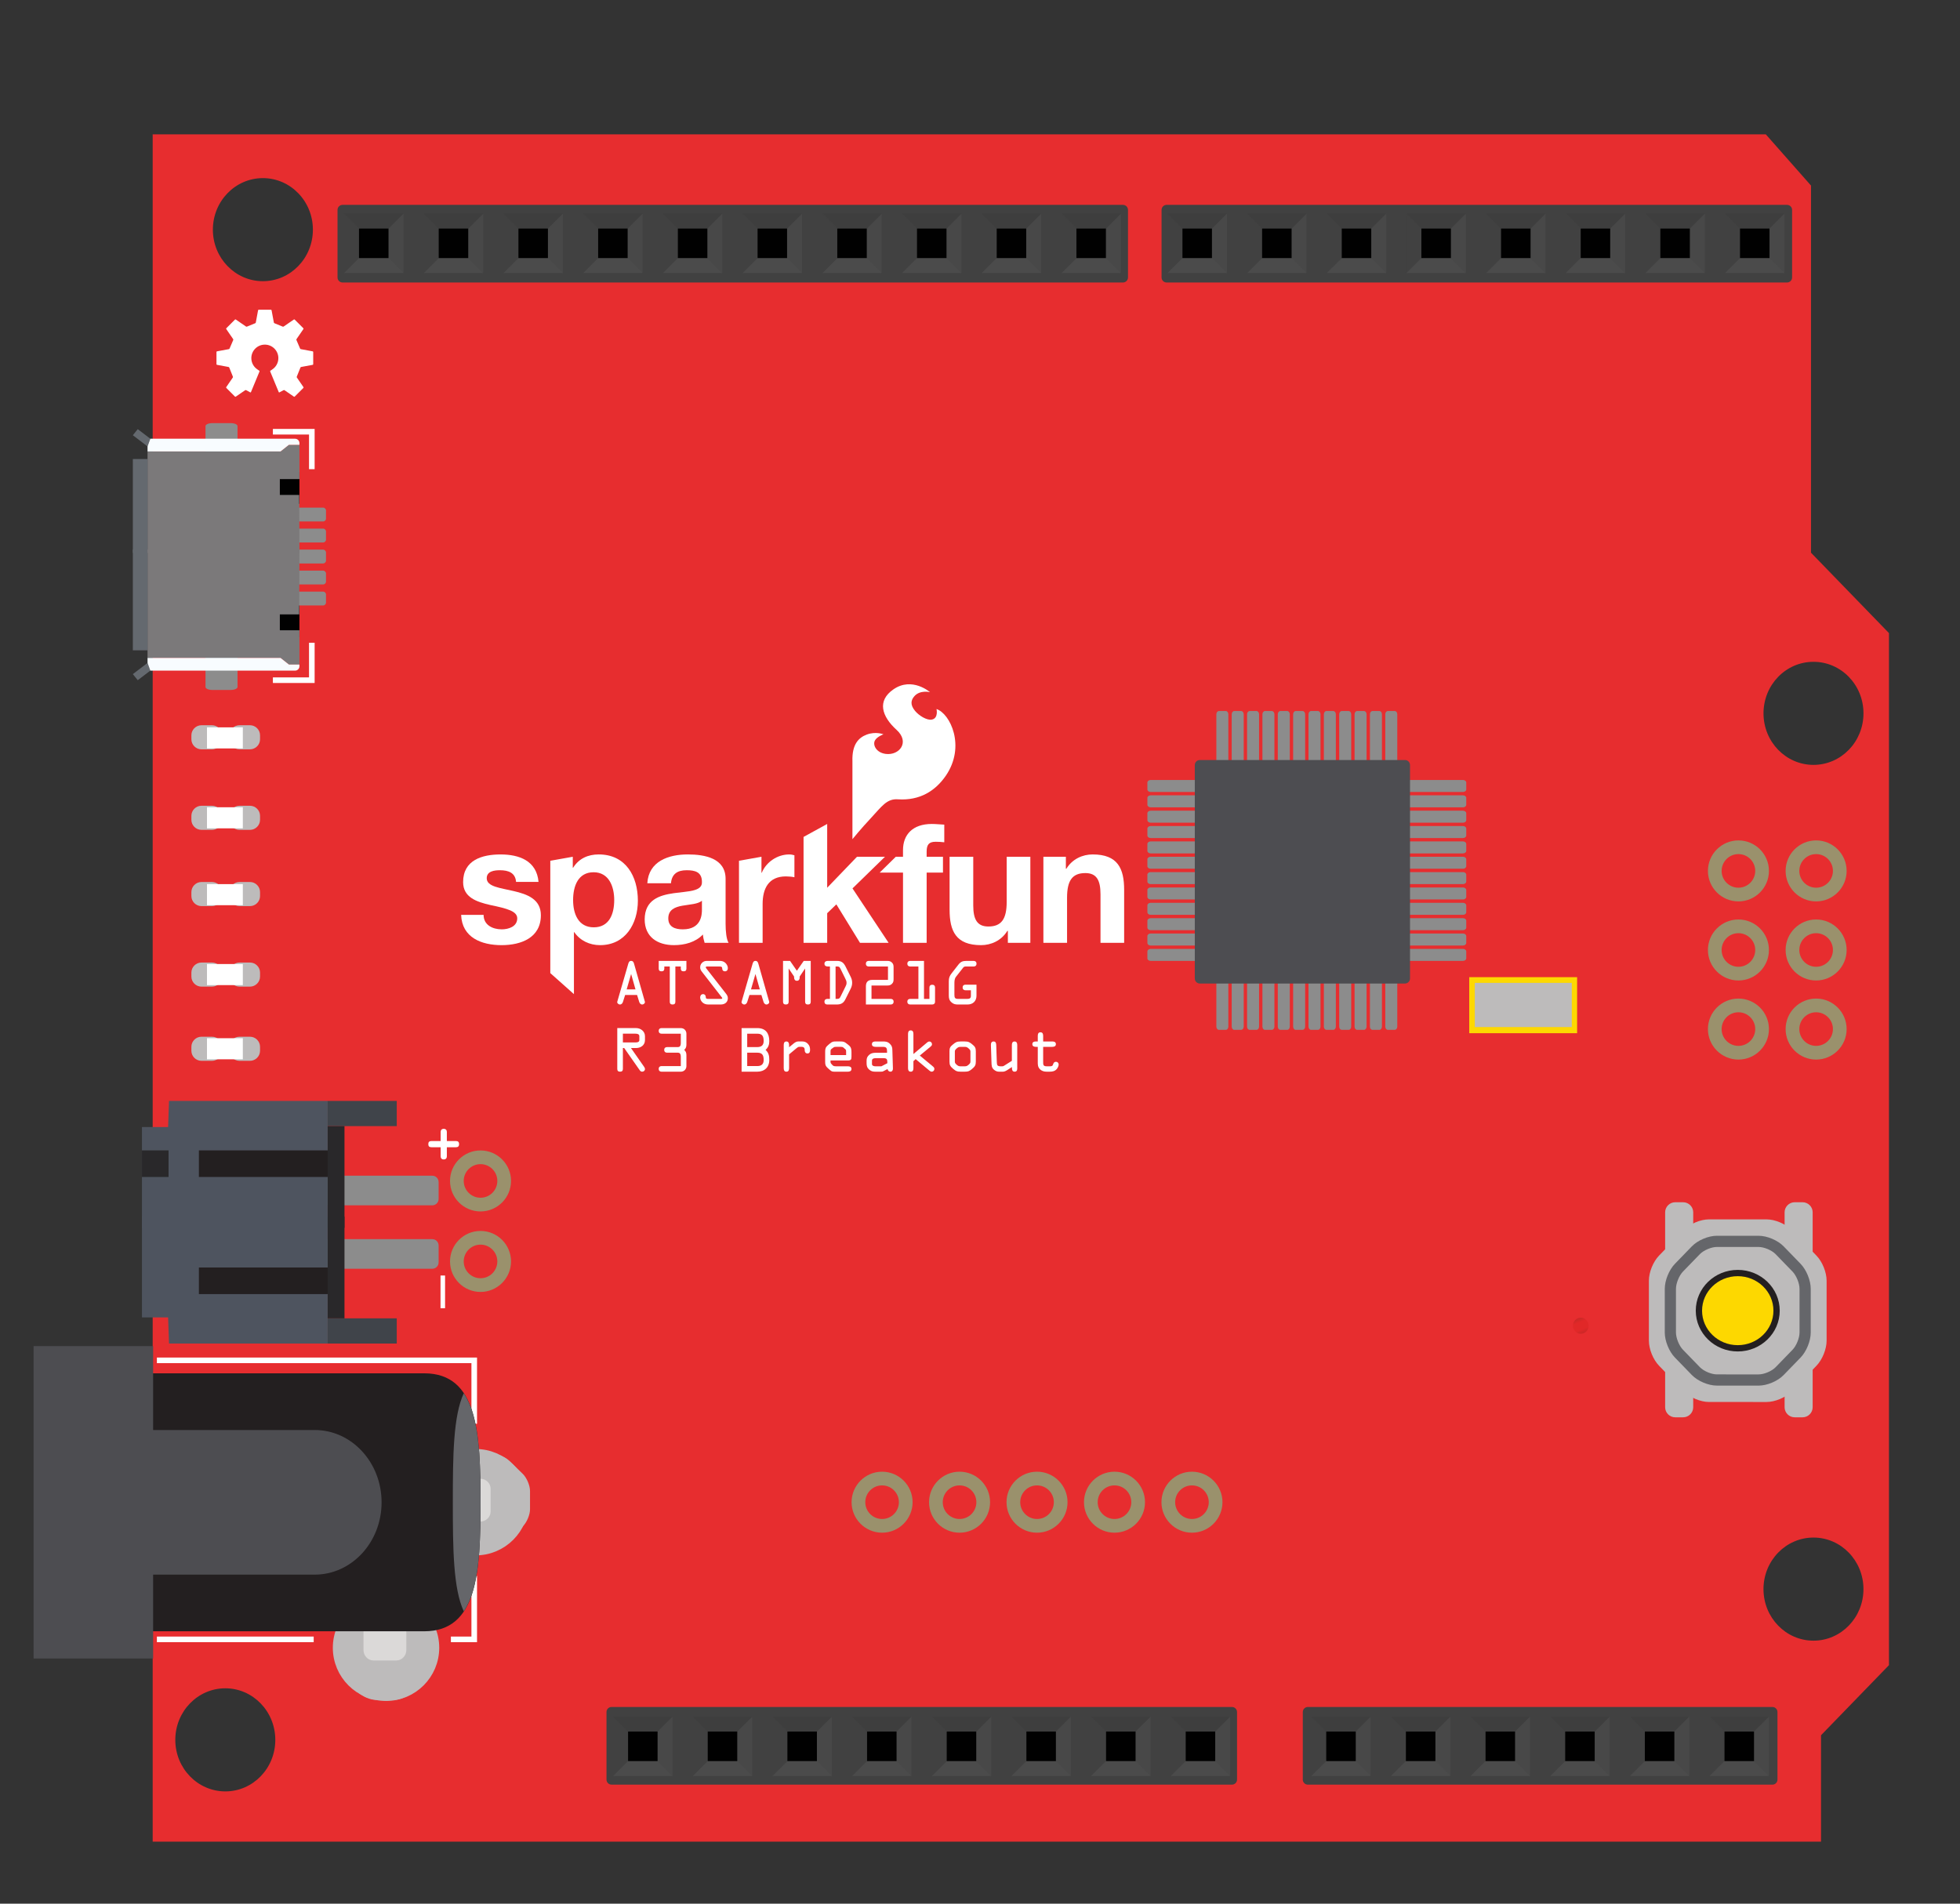 <?xml version="1.0" encoding="UTF-8" standalone="no"?>
<svg
   xmlns:dc="http://purl.org/dc/elements/1.1/"
   xmlns:cc="http://creativecommons.org/ns#"
   xmlns:rdf="http://www.w3.org/1999/02/22-rdf-syntax-ns#"
   xmlns:svg="http://www.w3.org/2000/svg"
   xmlns="http://www.w3.org/2000/svg"
   xmlns:xlink="http://www.w3.org/1999/xlink"
   xmlns:sodipodi="http://sodipodi.sourceforge.net/DTD/sodipodi-0.dtd"
   xmlns:inkscape="http://www.inkscape.org/namespaces/inkscape"
   version="1.1"
   id="Layer_1"
   x="0px"
   y="0px"
   viewBox="0 0 175 170"
   style="enable-background:new 0 0 175 170;"
   xml:space="preserve"
   inkscape:version="0.91 r13725"
   sodipodi:docname="sparkfun-dev-breakout.svg"><rect x="0" y="0" width="175" height="170" fill="#333333" stroke="none"/><defs
     id="defs1682" /><sodipodi:namedview
     pagecolor="#ffffff"
     bordercolor="#666666"
     borderopacity="1"
     objecttolerance="10"
     gridtolerance="10"
     guidetolerance="10"
     inkscape:pageopacity="0"
     inkscape:pageshadow="2"
     inkscape:window-width="1351"
     inkscape:window-height="835"
     id="namedview1680"
     showgrid="false"
     inkscape:zoom="2.7764706"
     inkscape:cx="111.37229"
     inkscape:cy="7.2861697"
     inkscape:window-x="0"
     inkscape:window-y="0"
     inkscape:window-maximized="0"
     inkscape:current-layer="g1309" /><style
     type="text/css"
     id="style3">
	.st0{fill:#8C8C8C;}
	.st1{fill:#E72D2F;}
	.st2{fill:url(#SVGID_1_);}
	.st3{fill:none;stroke:#FFFFFF;stroke-width:0.5;stroke-miterlimit:10;}
	.st4{fill:#414141;}
	.st5{fill:#FFFFFF;}
	.st6{opacity:0.14;fill:#747474;}
	.st7{opacity:0.14;fill:#8C8C8C;}
	.st8{opacity:0.14;fill:#2B2C2B;}
	.st9{opacity:0.14;fill:#454545;}
	.st10{fill:#010101;}
	.st11{fill:#BDBBBB;}
	.st12{fill:#4D4D51;}
	.st13{fill:#5A585B;}
	.st14{fill:#FDD800;}
	.st15{fill:#65666A;}
	.st16{fill:#FDD800;stroke:#231F20;stroke-width:0.562;stroke-miterlimit:10;}
	.st17{fill:#9A916C;}
	.st18{fill:#BDBBBB;stroke:#BDBBBB;}
	.st19{fill:white;}
	.st20{fill:#64696F;}
	.st21{fill:none;stroke:#010101;stroke-width:0;stroke-linecap:round;stroke-linejoin:round;}
	.st22{fill:none;stroke:#7B797A;stroke-width:0;stroke-linecap:round;stroke-linejoin:round;}
	.st23{fill:#7B797A;}
	.st24{fill:#F8FCFF;}
	.st25{clip-path:url(#SVGID_3_);}
	.st26{fill:#4E545F;}
	.st27{fill:#40444A;}
	.st28{fill:#29282A;}
	.st29{fill:#231F20;}
	.st30{fill:#DBD9D8;}
</style><symbol
     id="Deleted_Symbol"
     viewBox="-1.322 -5.069 2.645 10.138"><path
       class="st0"
       d="M-1.322-5.069v9.574c0,0.312,0.253,0.565,0.565,0.565h1.515   c0.312,0,0.565-0.253,0.565-0.565v-9.574H-1.322z"
       id="path6" /></symbol><path
     class="st1"
     d="m 161.697,49.357 0,-32.786 L 157.663,12 13.633,12 l 0,152.462 145.153,0 3.806,0 0,-9.503 6.066,-6.258 0,-92.164 z M 23.472,15.906 c 2.467,0 4.465,2.061 4.465,4.601 0,2.543 -1.998,4.603 -4.465,4.603 -2.464,0 -4.465,-2.06 -4.465,-4.603 0,-2.542 2,-4.601 4.465,-4.601 z M 16.779,128.898 c 0.828,0 1.5,0.672 1.5,1.5 0,0.828 -0.672,1.5 -1.5,1.5 -0.828,0 -1.5,-0.672 -1.5,-1.5 0,-0.828 0.672,-1.5 1.5,-1.5 z m 0,7.25 c 0.828,0 1.5,0.672 1.5,1.5 0,0.828 -0.672,1.5 -1.5,1.5 -0.828,0 -1.5,-0.672 -1.5,-1.5 0,-0.828 0.672,-1.5 1.5,-1.5 z m 3.34,23.827 c -2.467,0 -4.467,-2.061 -4.467,-4.601 0,-2.544 2,-4.606 4.467,-4.606 2.463,0 4.462,2.063 4.462,4.606 0,2.54 -1.998,4.601 -4.462,4.601 z m 6.222,-21.577 c -2.347,0 -4.25,-1.903 -4.25,-4.25 0,-2.347 1.903,-4.25 4.25,-4.25 2.347,0 4.25,1.903 4.25,4.25 0,2.347 -1.903,4.25 -4.25,4.25 z m 8.125,13 c -2.347,0 -4.25,-1.903 -4.25,-4.25 0,-2.347 1.903,-4.25 4.25,-4.25 2.347,0 4.25,1.903 4.25,4.25 0,2.347 -1.903,4.25 -4.25,4.25 z m 8,-13 c -2.347,0 -4.25,-1.903 -4.25,-4.25 0,-2.347 1.903,-4.25 4.25,-4.25 2.347,0 4.25,1.903 4.25,4.25 0,2.347 -1.903,4.25 -4.25,4.25 z m 119.452,8.116 c -2.467,0 -4.464,-2.061 -4.464,-4.604 0,-2.54 1.997,-4.603 4.464,-4.603 2.466,0 4.462,2.063 4.462,4.603 0,2.544 -1.996,4.604 -4.462,4.604 z m 0,-78.209 c -2.467,0 -4.462,-2.061 -4.462,-4.603 0,-2.544 1.995,-4.601 4.462,-4.601 2.467,0 4.464,2.057 4.464,4.601 0,2.542 -1.997,4.603 -4.464,4.603 z"
     id="path8"
     inkscape:connector-curvature="0"
     style="fill:#e72d2f"
     sodipodi:nodetypes="cccccccccccsssssssssssssssssssssssssssssssssssssssssssss" /><linearGradient
     id="SVGID_1_"
     gradientUnits="userSpaceOnUse"
     x1="140.913"
     y1="117.816"
     x2="141.375"
     y2="118.971"><stop
       offset="0"
       style="stop-color:#CD2927"
       id="stop11" /><stop
       offset="0.243"
       style="stop-color:#E12828"
       id="stop13" /><stop
       offset="0.758"
       style="stop-color:#E12828"
       id="stop15" /><stop
       offset="1"
       style="stop-color:#CF2827"
       id="stop17" /></linearGradient><ellipse
     class="st2"
     cx="141.141"
     cy="118.388"
     rx="0.7"
     ry="0.72"
     id="ellipse19" /><g
     id="g45"><g
       id="g47"><g
         id="g49"><g
           id="g51"><path
             class="st4"
             d="M110,152.436c0.247,0,0.449,0.202,0.449,0.449v6.036      c0,0.247-0.202,0.449-0.449,0.449h-55.4c-0.247,0-0.449-0.202-0.449-0.449      v-6.036c0-0.247,0.202-0.449,0.449-0.449H110z"
             id="path53" /></g></g><g
         id="g55"><g
           id="g57"><path
             class="st4"
             d="M158.253,152.436c0.247,0,0.449,0.202,0.449,0.449v6.038      c0,0.247-0.202,0.449-0.449,0.449h-41.484c-0.247,0-0.449-0.202-0.449-0.449      l0.002-6.038c0-0.247,0.202-0.449,0.45-0.449H158.253z"
             id="path59" /></g></g></g><g
       id="g213"><path
         class="st5"
         d="M39.332,113.906h0.406v2.922h-0.406V113.906z"
         id="path215" /></g><g
       id="g217"><path
         class="st5"
         d="M38.518,102.45c-0.177,0-0.277-0.078-0.277-0.277    s0.1-0.276,0.277-0.276h0.825v-0.814c0-0.145,0.078-0.277,0.277-0.277    c0.2,0,0.277,0.133,0.277,0.277v0.814h0.814c0.177,0,0.277,0.077,0.277,0.276    s-0.1,0.277-0.277,0.277h-0.814v0.813c0,0.145-0.077,0.277-0.277,0.277    c-0.199,0-0.277-0.133-0.277-0.277v-0.813H38.518z"
         id="path219" /></g><g
       id="g221"><path
         class="st5"
         d="M15.192,124.046h0.747c0.129,0,0.227,0.021,0.324,0.114    c0.113,0.105,0.126,0.202,0.126,0.345v0.868c0,0.126-0.013,0.216-0.098,0.316    c-0.102,0.122-0.207,0.139-0.353,0.139h-0.901c-0.105,0-0.167-0.028-0.269-0.073    l-0.153-0.069c-0.11-0.049-0.231-0.085-0.231-0.227    c0-0.106,0.089-0.203,0.194-0.203c0.049,0,0.085,0.012,0.13,0.032l0.122,0.053    c0.057,0.024,0.15,0.081,0.215,0.081h0.938v-0.97h-1.197v-1.782h1.4    c0.105,0,0.203,0.057,0.203,0.203s-0.098,0.203-0.203,0.203h-0.994V124.046z"
         id="path223" /><path
         class="st5"
         d="M19.155,123.522v-0.649c0-0.13,0.057-0.203,0.203-0.203    s0.203,0.073,0.203,0.203v0.642c0,0.053-0.004,0.109-0.024,0.158l-0.775,1.977    c-0.041,0.102-0.077,0.179-0.203,0.179s-0.162-0.077-0.203-0.179l-0.774-1.977    c-0.021-0.049-0.024-0.105-0.024-0.158v-0.642c0-0.13,0.057-0.203,0.202-0.203    c0.146,0,0.203,0.073,0.203,0.203v0.649l0.597,1.551L19.155,123.522z"
         id="path225" /></g><g
       id="g327"><path
         class="st5"
         d="M56.096,86.064c0.04-0.135,0.095-0.255,0.255-0.255    c0.165,0,0.226,0.125,0.261,0.255l0.966,3.389c0.034,0.12-0.101,0.25-0.24,0.25    c-0.155,0-0.235-0.13-0.271-0.25l-0.186-0.601h-1.065L55.625,89.453    c-0.035,0.12-0.115,0.25-0.271,0.25c-0.14,0-0.275-0.13-0.24-0.25L56.096,86.064z     M56.355,86.996h-0.01l-0.391,1.356h0.786L56.355,86.996z"
         id="path329" /><path
         class="st5"
         d="M59.315,86.31v0.181c0,0.16-0.07,0.25-0.251,0.25    c-0.18,0-0.25-0.09-0.25-0.25v-0.681h2.473v0.681c0,0.16-0.07,0.25-0.25,0.25    c-0.181,0-0.251-0.09-0.251-0.25v-0.181h-0.485v3.144c0,0.16-0.07,0.25-0.25,0.25    s-0.25-0.09-0.25-0.25v-3.144H59.315z"
         id="path331" /><path
         class="st5"
         d="M64.811,88.722c0.101,0.13,0.176,0.245,0.176,0.416    c0,0.375-0.285,0.565-0.631,0.565h-1.101c-0.19,0-0.355-0.035-0.506-0.16    c-0.135-0.11-0.235-0.29-0.235-0.466c0-0.16,0.09-0.3,0.266-0.3    c0.145,0,0.235,0.12,0.235,0.255c0,0.15,0.08,0.17,0.22,0.17h1.086    c0.04,0,0.165,0.016,0.165-0.06c0-0.04-0.069-0.115-0.09-0.145l-1.717-2.208    c-0.104-0.135-0.165-0.235-0.165-0.41c0-0.2,0.096-0.37,0.266-0.48    c0.14-0.09,0.255-0.09,0.415-0.09h1.062c0.189,0,0.35,0.04,0.495,0.165    c0.13,0.115,0.235,0.3,0.235,0.476c0,0.16-0.08,0.29-0.261,0.29    c-0.149,0-0.24-0.095-0.24-0.235c0-0.17-0.085-0.195-0.24-0.195h-1.061    c-0.056,0-0.17-0.015-0.17,0.07c0,0.045,0.055,0.105,0.075,0.135    L64.811,88.722z"
         id="path333" /><path
         class="st5"
         d="M67.195,86.064c0.04-0.135,0.095-0.255,0.255-0.255    c0.165,0,0.226,0.125,0.261,0.255l0.966,3.389c0.034,0.12-0.101,0.25-0.24,0.25    c-0.155,0-0.235-0.13-0.271-0.25l-0.186-0.601h-1.065l-0.19,0.601    c-0.035,0.12-0.115,0.25-0.271,0.25c-0.14,0-0.275-0.13-0.24-0.25L67.195,86.064z     M67.455,86.996h-0.01l-0.391,1.356h0.786L67.455,86.996z"
         id="path335" /><path
         class="st5"
         d="M71.761,85.81h0.626v3.644c0,0.16-0.07,0.25-0.25,0.25    c-0.181,0-0.251-0.09-0.251-0.25V86.5h-0.01l-0.476,0.706v0.08    c0,0.155-0.06,0.3-0.25,0.3c-0.18,0-0.25-0.145-0.25-0.3v-0.08L70.425,86.5h-0.01    v2.953c0,0.16-0.07,0.25-0.251,0.25c-0.18,0-0.25-0.09-0.25-0.25v-3.644h0.626    l0.61,0.881L71.761,85.81z"
         id="path337" /><path
         class="st5"
         d="M74.104,86.31h-0.185c-0.165,0-0.306-0.06-0.306-0.25    c0-0.18,0.136-0.25,0.29-0.25h0.836c0.391,0,0.586,0.16,0.756,0.5l0.44,0.881    c0.101,0.206,0.15,0.351,0.15,0.581c0,0.2-0.056,0.37-0.146,0.55    l-0.455,0.911c-0.176,0.355-0.4,0.471-0.791,0.471h-0.831    c-0.13,0-0.25-0.07-0.25-0.25c0-0.181,0.12-0.251,0.25-0.251h0.24V86.31z     M74.605,89.202h0.095c0.21,0,0.261-0.024,0.351-0.21l0.44-0.891    c0.055-0.115,0.095-0.2,0.095-0.325c0-0.17-0.055-0.266-0.125-0.411    l-0.415-0.846c-0.105-0.215-0.15-0.21-0.381-0.21h-0.06V89.202z"
         id="path339" /><path
         class="st5"
         d="M77.814,89.202h1.722c0.13,0,0.25,0.07,0.25,0.251    c0,0.18-0.12,0.25-0.25,0.25h-2.223v-1.632c0-0.375,0.19-0.565,0.565-0.565h1.406    v-1.196h-1.722c-0.13,0-0.25-0.07-0.25-0.25s0.12-0.25,0.25-0.25h1.662    c0.165,0,0.28,0.025,0.405,0.14c0.141,0.13,0.155,0.266,0.155,0.446v1.026    c0,0.18-0.015,0.315-0.155,0.445c-0.125,0.115-0.24,0.14-0.405,0.14h-1.411    V89.202z"
         id="path341" /><path
         class="st5"
         d="M82.985,89.202v-1.011c0-0.145,0.065-0.25,0.251-0.25    c0.185,0,0.25,0.105,0.25,0.25v1.262c0,0.18-0.12,0.25-0.25,0.25h-1.973    c-0.13,0-0.25-0.07-0.25-0.25c0-0.181,0.12-0.251,0.25-0.251H82v-2.893h-0.736    c-0.13,0-0.25-0.07-0.25-0.25s0.12-0.25,0.25-0.25H82.5v3.393H82.985z"
         id="path343" /><path
         class="st5"
         d="M86.2,88.432c-0.13,0-0.25-0.07-0.25-0.25s0.12-0.25,0.25-0.25h0.986v0.986    c0,0.485-0.325,0.786-0.801,0.786h-0.861c-0.229,0-0.4-0.04-0.575-0.2    c-0.2-0.181-0.235-0.365-0.235-0.616v-1.251c0-0.32,0.07-0.486,0.261-0.731    l0.59-0.756c0.2-0.255,0.376-0.34,0.701-0.34h0.671    c0.13,0,0.25,0.07,0.25,0.25s-0.12,0.25-0.25,0.25h-0.601    c-0.275,0-0.256-0.005-0.421,0.206l-0.546,0.696    c-0.154,0.195-0.154,0.405-0.154,0.65v0.981c0,0.275,0.06,0.36,0.345,0.36    h0.796c0.181,0,0.33-0.04,0.33-0.26v-0.511H86.2z"
         id="path345" /><path
         class="st5"
         d="M55.615,95.453c0,0.16-0.07,0.25-0.251,0.25c-0.18,0-0.25-0.09-0.25-0.25    v-3.644h1.682c0.396,0,0.791,0.28,0.791,0.726v0.345    c0,0.471-0.391,0.711-0.791,0.711h-0.46l1.126,1.611    c0.055,0.075,0.125,0.171,0.125,0.266c0,0.14-0.115,0.235-0.255,0.235    c-0.101,0-0.166-0.061-0.221-0.141l-1.381-1.972h-0.115V95.453z M55.615,93.091    h1.11c0.141,0,0.36-0.011,0.36-0.211v-0.345c0-0.2-0.205-0.226-0.355-0.226    h-1.115V93.091z"
         id="path347" /><path
         class="st5"
         d="M59.064,92.31c-0.13,0-0.25-0.07-0.25-0.25c0-0.181,0.12-0.25,0.25-0.25    h1.722c0.286,0,0.501,0.215,0.501,0.5v0.961c0,0.2-0.04,0.346-0.195,0.485    c0.155,0.141,0.195,0.285,0.195,0.485v0.961c0,0.285-0.215,0.501-0.501,0.501    h-1.722c-0.13,0-0.25-0.07-0.25-0.25c0-0.181,0.12-0.251,0.25-0.251h1.722v-0.83    c0-0.28-0.109-0.366-0.25-0.366h-0.98c-0.131,0-0.251-0.069-0.251-0.25    c0-0.18,0.12-0.25,0.251-0.25h0.98c0.141,0,0.25-0.085,0.25-0.365v-0.831H59.064z"
         id="path349" /><path
         class="st5"
         d="M66.214,91.81h1.401c0.736,0,1.071,0.45,1.071,1.155    c0,0.291-0.065,0.556-0.33,0.791c0.285,0.271,0.33,0.536,0.33,0.906    c0,0.655-0.436,1.041-1.071,1.041h-1.401V91.81z M66.715,93.506h0.9    c0.36,0,0.57-0.16,0.57-0.541c0-0.42-0.115-0.655-0.57-0.655h-0.9    V93.506z M66.715,95.202h0.9c0.36,0,0.57-0.16,0.57-0.54    c0-0.421-0.115-0.656-0.57-0.656h-0.9V95.202z"
         id="path351" /><path
         class="st5"
         d="M69.975,93.36c0-0.175,0.02-0.355,0.24-0.355    c0.189,0,0.24,0.16,0.24,0.32v0.195l0.375-0.31    c0.135-0.11,0.275-0.206,0.426-0.206h0.385c0.186,0,0.341,0.061,0.471,0.19    c0.16,0.16,0.215,0.325,0.215,0.546c0,0.165-0.029,0.335-0.234,0.335    c-0.176,0-0.246-0.14-0.246-0.295c0-0.08,0-0.141-0.05-0.21    c-0.06-0.086-0.175-0.086-0.29-0.086h-0.141c-0.09,0-0.154,0.046-0.24,0.115    L70.455,94.156v1.217c0,0.165-0.035,0.33-0.24,0.33s-0.24-0.165-0.24-0.33    V93.36z"
         id="path353" /><path
         class="st5"
         d="M74.556,95.703c-0.2,0-0.28,0-0.431-0.13l-0.205-0.181    c-0.19-0.17-0.245-0.28-0.245-0.54v-0.927c0-0.255,0.034-0.405,0.235-0.575    l0.17-0.146c0.225-0.194,0.335-0.2,0.53-0.2h0.44    c0.235,0,0.346,0.025,0.53,0.176l0.195,0.155c0.221,0.175,0.25,0.36,0.25,0.625    v0.386c0,0.275-0.045,0.355-0.33,0.355h-1.541v0.16    c0,0.045,0.034,0.104,0.069,0.14l0.12,0.131    c0.065,0.069,0.16,0.09,0.32,0.09h1.031c0.16,0,0.33,0.035,0.33,0.24    c0,0.21-0.189,0.24-0.33,0.24H74.556z M74.155,94.222h1.391v-0.29    c0-0.091,0.005-0.166-0.06-0.226l-0.186-0.16    c-0.06-0.055-0.155-0.061-0.23-0.061h-0.405c-0.09,0-0.165,0-0.245,0.056    l-0.165,0.12c-0.06,0.045-0.1,0.08-0.1,0.22V94.222z"
         id="path355" /><path
         class="st5"
         d="M78.18,93.485c-0.141,0-0.33-0.029-0.33-0.24    c0-0.205,0.17-0.24,0.33-0.24h0.66c0.25,0,0.431,0.025,0.621,0.216    c0.185,0.185,0.21,0.33,0.215,0.57l0.05,1.632    c0.005,0.14-0.064,0.28-0.225,0.28c-0.125,0-0.251-0.105-0.245-0.24    l-0.331,0.17c-0.135,0.07-0.14,0.07-0.295,0.07h-0.46    c-0.216,0-0.371-0.025-0.546-0.17c-0.2-0.166-0.25-0.341-0.25-0.591v-0.21    c0-0.23,0.055-0.376,0.235-0.536c0.165-0.145,0.35-0.18,0.561-0.18h1.03    V93.906c0-0.36-0.08-0.421-0.425-0.421H78.18z M78.175,94.497    c-0.131,0-0.32,0.035-0.32,0.21v0.32c0,0.16,0.194,0.195,0.31,0.195h0.531    l0.53-0.275v-0.105c0-0.265-0.075-0.345-0.341-0.345H78.175z"
         id="path357" /><path
         class="st5"
         d="M82.655,93.2c0.085-0.075,0.205-0.195,0.32-0.195    c0.136,0,0.24,0.11,0.24,0.246c0,0.114-0.075,0.17-0.16,0.24L82.125,94.262    l1.131,0.94c0.09,0.075,0.17,0.131,0.17,0.256    c0,0.135-0.104,0.245-0.24,0.245c-0.095,0-0.154-0.061-0.225-0.115    l-1.206-1.006l-0.2,0.18v0.611c0,0.165-0.035,0.33-0.24,0.33    s-0.24-0.165-0.24-0.33v-3.028c0-0.165,0.035-0.33,0.24-0.33    s0.24,0.165,0.24,0.33v1.781L82.655,93.2z"
         id="path359" /><path
         class="st5"
         d="M84.774,93.901c0-0.32,0.064-0.431,0.305-0.626    c0.235-0.195,0.346-0.271,0.681-0.271h0.381c0.335,0,0.445,0.075,0.681,0.271    c0.24,0.195,0.305,0.306,0.305,0.626v0.905c0,0.315-0.08,0.436-0.33,0.646    c-0.25,0.21-0.351,0.25-0.655,0.25h-0.381c-0.305,0-0.405-0.04-0.655-0.25    c-0.25-0.211-0.33-0.331-0.33-0.646V93.901z M85.255,94.807    c0,0.101,0.034,0.166,0.175,0.286c0.105,0.09,0.18,0.13,0.33,0.13h0.381    c0.15,0,0.225-0.04,0.33-0.13c0.141-0.12,0.175-0.186,0.175-0.286v-0.905    c0-0.101-0.034-0.165-0.175-0.285c-0.105-0.091-0.18-0.131-0.33-0.131h-0.381    c-0.15,0-0.225,0.04-0.33,0.131c-0.141,0.12-0.175,0.185-0.175,0.285V94.807z    "
         id="path361" /><path
         class="st5"
         d="M90.826,95.348c0,0.11,0.021,0.355-0.234,0.355    c-0.206,0-0.24-0.17-0.24-0.336v-0.08l-0.391,0.256    c-0.155,0.1-0.285,0.16-0.416,0.16h-0.355c-0.135,0-0.285-0.04-0.445-0.176    c-0.215-0.185-0.21-0.39-0.22-0.65l-0.05-1.512    c-0.006-0.175,0.02-0.36,0.24-0.36c0.205,0,0.229,0.176,0.234,0.331L89,94.812    c0.005,0.109,0.01,0.24,0.05,0.31c0.04,0.07,0.165,0.101,0.28,0.101    h0.16c0.055,0,0.105-0.016,0.15-0.045l0.705-0.445v-1.396    c0-0.165,0.035-0.331,0.24-0.331s0.24,0.166,0.24,0.331V95.348z"
         id="path363" /><path
         class="st5"
         d="M93.14,94.797c0,0.271-0.011,0.426,0.32,0.426h0.245    c0.195,0,0.285-0.016,0.335-0.21c0.03-0.115,0.12-0.195,0.24-0.195    c0.136,0,0.245,0.104,0.245,0.24c0,0.135-0.085,0.305-0.165,0.4    c-0.175,0.21-0.405,0.245-0.66,0.245h-0.245c-0.24,0-0.451-0.056-0.621-0.24    c-0.186-0.205-0.175-0.41-0.175-0.671v-1.307h-0.155    c-0.141,0-0.33-0.029-0.33-0.24c0-0.205,0.17-0.24,0.33-0.24h0.155v-0.49    c0-0.165,0.035-0.33,0.24-0.33s0.24,0.165,0.24,0.33v0.49h0.806    c0.16,0,0.33,0.035,0.33,0.24c0,0.211-0.19,0.24-0.33,0.24h-0.806V94.797    z"
         id="path365" /></g><g
       id="g403"><path
         class="st5"
         d="M15.59,143.964c-0.105,0-0.203-0.057-0.203-0.203    c0-0.146,0.098-0.203,0.203-0.203h0.8v0.8c0,0.394-0.264,0.638-0.649,0.638    h-0.698c-0.187,0-0.325-0.032-0.467-0.162c-0.162-0.146-0.19-0.297-0.19-0.5    v-1.015c0-0.26,0.057-0.394,0.211-0.593l0.479-0.612    c0.162-0.207,0.305-0.276,0.568-0.276h0.544c0.105,0,0.203,0.057,0.203,0.203    s-0.098,0.203-0.203,0.203h-0.487c-0.223,0-0.207-0.004-0.341,0.166l-0.442,0.564    c-0.126,0.158-0.126,0.329-0.126,0.527v0.796c0,0.223,0.049,0.292,0.28,0.292    h0.646c0.146,0,0.268-0.032,0.268-0.211v-0.414H15.59z"
         id="path405" /><path
         class="st5"
         d="M19.159,142.044c0-0.13,0.058-0.203,0.203-0.203    c0.146,0,0.203,0.073,0.203,0.203v2.955h-0.536l-1.059-2.436v-0.004h-0.009v2.232    c0,0.13-0.057,0.203-0.203,0.203c-0.146,0-0.202-0.073-0.202-0.203v-2.955h0.535    l1.06,2.464h-0.004h0.008L19.159,142.044z"
         id="path407" /><path
         class="st5"
         d="M21.125,142.243h-0.15c-0.134,0-0.247-0.049-0.247-0.203    c0-0.146,0.109-0.203,0.235-0.203h0.678c0.316,0,0.475,0.13,0.612,0.406    l0.357,0.714c0.081,0.167,0.122,0.284,0.122,0.471    c0,0.163-0.045,0.301-0.118,0.447l-0.369,0.738    c-0.142,0.288-0.324,0.382-0.642,0.382h-0.674c-0.105,0-0.202-0.057-0.202-0.203    s0.097-0.203,0.202-0.203H21.125V142.243z M21.531,144.589h0.077    c0.17,0,0.211-0.021,0.284-0.17l0.356-0.723    c0.045-0.094,0.077-0.162,0.077-0.264c0-0.139-0.045-0.216-0.102-0.333    l-0.337-0.687c-0.085-0.174-0.121-0.17-0.309-0.17H21.531V144.589z"
         id="path409" /></g><g
       id="g481"><g
         id="Breadboard_hole_33_"><polygon
           class="st6"
           points="57.396,155.949 60.047,158.6 60.047,153.298    "
           id="polygon484" /><polygon
           class="st7"
           points="54.745,158.6 60.047,158.6 57.396,155.949    "
           id="polygon486" /><polygon
           class="st8"
           points="60.047,153.298 54.745,153.298 57.396,155.949    "
           id="polygon488" /><polygon
           class="st9"
           points="54.745,153.298 54.745,158.6 57.396,155.949    "
           id="polygon490" /></g><rect
         x="56.078"
         y="154.632"
         class="st10"
         width="2.635"
         height="2.635"
         id="rect492" /></g><g
       id="g494"><g
         id="Breadboard_hole_32_"><polygon
           class="st6"
           points="64.508,155.949 67.159,158.6 67.159,153.298    "
           id="polygon497" /><polygon
           class="st7"
           points="61.857,158.6 67.159,158.6 64.508,155.949    "
           id="polygon499" /><polygon
           class="st8"
           points="67.159,153.298 61.857,153.298 64.508,155.949    "
           id="polygon501" /><polygon
           class="st9"
           points="61.857,153.298 61.857,158.6 64.508,155.949    "
           id="polygon503" /></g><rect
         x="63.191"
         y="154.632"
         class="st10"
         width="2.635"
         height="2.635"
         id="rect505" /></g><g
       id="g507"><g
         id="Breadboard_hole_31_"><polygon
           class="st6"
           points="71.621,155.949 74.272,158.6 74.272,153.298    "
           id="polygon510" /><polygon
           class="st7"
           points="68.97,158.6 74.272,158.6 71.621,155.949    "
           id="polygon512" /><polygon
           class="st8"
           points="74.272,153.298 68.97,153.298 71.621,155.949    "
           id="polygon514" /><polygon
           class="st9"
           points="68.97,153.298 68.97,158.6 71.621,155.949    "
           id="polygon516" /></g><rect
         x="70.303"
         y="154.632"
         class="st10"
         width="2.635"
         height="2.635"
         id="rect518" /></g><g
       id="g520"><g
         id="Breadboard_hole_30_"><polygon
           class="st6"
           points="78.734,155.949 81.385,158.6 81.385,153.298    "
           id="polygon523" /><polygon
           class="st7"
           points="76.083,158.6 81.385,158.6 78.734,155.949    "
           id="polygon525" /><polygon
           class="st8"
           points="81.385,153.298 76.083,153.298 78.734,155.949    "
           id="polygon527" /><polygon
           class="st9"
           points="76.083,153.298 76.083,158.6 78.734,155.949    "
           id="polygon529" /></g><rect
         x="77.416"
         y="154.632"
         class="st10"
         width="2.635"
         height="2.635"
         id="rect531" /></g><g
       id="g533"><g
         id="Breadboard_hole_29_"><polygon
           class="st6"
           points="85.847,155.949 88.498,158.6 88.498,153.298    "
           id="polygon536" /><polygon
           class="st7"
           points="83.196,158.6 88.498,158.6 85.847,155.949    "
           id="polygon538" /><polygon
           class="st8"
           points="88.498,153.298 83.196,153.298 85.847,155.949    "
           id="polygon540" /><polygon
           class="st9"
           points="83.196,153.298 83.196,158.6 85.847,155.949    "
           id="polygon542" /></g><rect
         x="84.529"
         y="154.632"
         class="st10"
         width="2.635"
         height="2.635"
         id="rect544" /></g><g
       id="g546"><g
         id="Breadboard_hole_28_"><polygon
           class="st6"
           points="92.959,155.949 95.61,158.6 95.61,153.298    "
           id="polygon549" /><polygon
           class="st7"
           points="90.308,158.6 95.61,158.6 92.959,155.949    "
           id="polygon551" /><polygon
           class="st8"
           points="95.61,153.298 90.308,153.298 92.959,155.949    "
           id="polygon553" /><polygon
           class="st9"
           points="90.308,153.298 90.308,158.6 92.959,155.949    "
           id="polygon555" /></g><rect
         x="91.642"
         y="154.632"
         class="st10"
         width="2.635"
         height="2.635"
         id="rect557" /></g><g
       id="g559"><g
         id="Breadboard_hole_27_"><polygon
           class="st6"
           points="100.072,155.949 102.723,158.6 102.723,153.298    "
           id="polygon562" /><polygon
           class="st7"
           points="97.421,158.6 102.723,158.6 100.072,155.949    "
           id="polygon564" /><polygon
           class="st8"
           points="102.723,153.298 97.421,153.298 100.072,155.949    "
           id="polygon566" /><polygon
           class="st9"
           points="97.421,153.298 97.421,158.6 100.072,155.949    "
           id="polygon568" /></g><rect
         x="98.755"
         y="154.632"
         class="st10"
         width="2.635"
         height="2.635"
         id="rect570" /></g><g
       id="g572"><g
         id="Breadboard_hole_26_"><polygon
           class="st6"
           points="107.185,155.949 109.836,158.6 109.836,153.298    "
           id="polygon575" /><polygon
           class="st7"
           points="104.534,158.6 109.836,158.6 107.185,155.949    "
           id="polygon577" /><polygon
           class="st8"
           points="109.836,153.298 104.534,153.298 107.185,155.949    "
           id="polygon579" /><polygon
           class="st9"
           points="104.534,153.298 104.534,158.6 107.185,155.949    "
           id="polygon581" /></g><rect
         x="105.867"
         y="154.632"
         class="st10"
         width="2.635"
         height="2.635"
         id="rect583" /></g><g
       id="g585"><g
         id="Breadboard_hole_25_"><polygon
           class="st6"
           points="119.732,155.949 122.383,158.6 122.383,153.298    "
           id="polygon588" /><polygon
           class="st7"
           points="117.081,158.6 122.383,158.6 119.732,155.949    "
           id="polygon590" /><polygon
           class="st8"
           points="122.383,153.298 117.081,153.298 119.732,155.949    "
           id="polygon592" /><polygon
           class="st9"
           points="117.081,153.298 117.081,158.6 119.732,155.949    "
           id="polygon594" /></g><rect
         x="118.414"
         y="154.632"
         class="st10"
         width="2.635"
         height="2.635"
         id="rect596" /></g><g
       id="g598"><g
         id="Breadboard_hole_24_"><polygon
           class="st6"
           points="126.844,155.949 129.495,158.6 129.495,153.298    "
           id="polygon601" /><polygon
           class="st7"
           points="124.193,158.6 129.495,158.6 126.844,155.949    "
           id="polygon603" /><polygon
           class="st8"
           points="129.495,153.298 124.193,153.298 126.844,155.949    "
           id="polygon605" /><polygon
           class="st9"
           points="124.193,153.298 124.193,158.6 126.844,155.949    "
           id="polygon607" /></g><rect
         x="125.526"
         y="154.632"
         class="st10"
         width="2.635"
         height="2.635"
         id="rect609" /></g><g
       id="g611"><g
         id="Breadboard_hole_23_"><polygon
           class="st6"
           points="133.955,155.949 136.606,158.6 136.606,153.298    "
           id="polygon614" /><polygon
           class="st7"
           points="131.304,158.6 136.606,158.6 133.955,155.949    "
           id="polygon616" /><polygon
           class="st8"
           points="136.606,153.298 131.304,153.298 133.955,155.949    "
           id="polygon618" /><polygon
           class="st9"
           points="131.304,153.298 131.304,158.6 133.955,155.949    "
           id="polygon620" /></g><rect
         x="132.638"
         y="154.632"
         class="st10"
         width="2.635"
         height="2.635"
         id="rect622" /></g><g
       id="g624"><g
         id="Breadboard_hole_22_"><polygon
           class="st6"
           points="141.067,155.949 143.718,158.6 143.718,153.298    "
           id="polygon627" /><polygon
           class="st7"
           points="138.416,158.6 143.718,158.6 141.067,155.949    "
           id="polygon629" /><polygon
           class="st8"
           points="143.718,153.298 138.416,153.298 141.067,155.949    "
           id="polygon631" /><polygon
           class="st9"
           points="138.416,153.298 138.416,158.6 141.067,155.949    "
           id="polygon633" /></g><rect
         x="139.749"
         y="154.632"
         class="st10"
         width="2.635"
         height="2.635"
         id="rect635" /></g><g
       id="g637"><g
         id="Breadboard_hole_21_"><polygon
           class="st6"
           points="148.179,155.949 150.83,158.6 150.83,153.298    "
           id="polygon640" /><polygon
           class="st7"
           points="145.528,158.6 150.83,158.6 148.179,155.949    "
           id="polygon642" /><polygon
           class="st8"
           points="150.83,153.298 145.528,153.298 148.179,155.949    "
           id="polygon644" /><polygon
           class="st9"
           points="145.528,153.298 145.528,158.6 148.179,155.949    "
           id="polygon646" /></g><rect
         x="146.861"
         y="154.632"
         class="st10"
         width="2.635"
         height="2.635"
         id="rect648" /></g><g
       id="g650"><g
         id="Breadboard_hole_20_"><polygon
           class="st6"
           points="155.29,155.949 157.941,158.6 157.941,153.298    "
           id="polygon653" /><polygon
           class="st7"
           points="152.639,158.6 157.941,158.6 155.29,155.949    "
           id="polygon655" /><polygon
           class="st8"
           points="157.941,153.298 152.639,153.298 155.29,155.949    "
           id="polygon657" /><polygon
           class="st9"
           points="152.639,153.298 152.639,158.6 155.29,155.949    "
           id="polygon659" /></g><rect
         x="153.973"
         y="154.632"
         class="st10"
         width="2.635"
         height="2.635"
         id="rect661" /></g></g><g
     id="g663"><g
       id="g665"><g
         id="g667"><path
           class="st4"
           d="M100.265,18.295c0.247,0,0.449,0.202,0.449,0.449v6.035     c0,0.247-0.202,0.449-0.449,0.449h-69.68c-0.247,0-0.449-0.202-0.449-0.449     v-6.035c0-0.247,0.202-0.449,0.449-0.449H100.265z"
           id="path669" /></g><g
         id="g671"><g
           id="g673"><path
             class="st4"
             d="M159.56,18.295c0.247,0,0.449,0.202,0.449,0.449v6.035      c0,0.247-0.202,0.449-0.449,0.449h-55.4c-0.247,0-0.449-0.202-0.449-0.449      v-6.035c0-0.247,0.202-0.449,0.449-0.449H159.56z"
             id="path675" /></g></g></g><g
       id="g843"><g
         id="Breadboard_hole_19_"><polygon
           class="st6"
           points="33.372,21.731 36.023,24.382 36.023,19.08    "
           id="polygon846" /><polygon
           class="st7"
           points="30.721,24.382 36.023,24.382 33.372,21.731    "
           id="polygon848" /><polygon
           class="st8"
           points="36.023,19.08 30.721,19.08 33.372,21.731    "
           id="polygon850" /><polygon
           class="st9"
           points="30.721,19.08 30.721,24.382 33.372,21.731    "
           id="polygon852" /></g><rect
         x="32.054"
         y="20.413"
         class="st10"
         width="2.635"
         height="2.635"
         id="rect854" /></g><g
       id="g856"><g
         id="Breadboard_hole_18_"><polygon
           class="st6"
           points="40.489,21.731 43.14,24.382 43.14,19.08    "
           id="polygon859" /><polygon
           class="st7"
           points="37.838,24.382 43.14,24.382 40.489,21.731    "
           id="polygon861" /><polygon
           class="st8"
           points="43.14,19.08 37.838,19.08 40.489,21.731    "
           id="polygon863" /><polygon
           class="st9"
           points="37.838,19.08 37.838,24.382 40.489,21.731    "
           id="polygon865" /></g><rect
         x="39.171"
         y="20.413"
         class="st10"
         width="2.635"
         height="2.635"
         id="rect867" /></g><g
       id="g869"><g
         id="Breadboard_hole_17_"><polygon
           class="st6"
           points="47.606,21.731 50.257,24.382 50.257,19.08    "
           id="polygon872" /><polygon
           class="st7"
           points="44.955,24.382 50.257,24.382 47.606,21.731    "
           id="polygon874" /><polygon
           class="st8"
           points="50.257,19.08 44.955,19.08 47.606,21.731    "
           id="polygon876" /><polygon
           class="st9"
           points="44.955,19.08 44.955,24.382 47.606,21.731    "
           id="polygon878" /></g><rect
         x="46.288"
         y="20.413"
         class="st10"
         width="2.635"
         height="2.635"
         id="rect880" /></g><g
       id="g882"><g
         id="Breadboard_hole_16_"><polygon
           class="st6"
           points="54.723,21.731 57.374,24.382 57.374,19.08    "
           id="polygon885" /><polygon
           class="st7"
           points="52.072,24.382 57.374,24.382 54.723,21.731    "
           id="polygon887" /><polygon
           class="st8"
           points="57.374,19.08 52.072,19.08 54.723,21.731    "
           id="polygon889" /><polygon
           class="st9"
           points="52.072,19.08 52.072,24.382 54.723,21.731    "
           id="polygon891" /></g><rect
         x="53.406"
         y="20.413"
         class="st10"
         width="2.635"
         height="2.635"
         id="rect893" /></g><g
       id="g895"><g
         id="Breadboard_hole_15_"><polygon
           class="st6"
           points="61.84,21.731 64.491,24.382 64.491,19.08    "
           id="polygon898" /><polygon
           class="st7"
           points="59.189,24.382 64.491,24.382 61.84,21.731    "
           id="polygon900" /><polygon
           class="st8"
           points="64.491,19.08 59.189,19.08 61.84,21.731    "
           id="polygon902" /><polygon
           class="st9"
           points="59.189,19.08 59.189,24.382 61.84,21.731    "
           id="polygon904" /></g><rect
         x="60.523"
         y="20.413"
         class="st10"
         width="2.635"
         height="2.635"
         id="rect906" /></g><g
       id="g908"><g
         id="Breadboard_hole_14_"><polygon
           class="st6"
           points="68.958,21.731 71.609,24.382 71.609,19.08    "
           id="polygon911" /><polygon
           class="st7"
           points="66.307,24.382 71.609,24.382 68.958,21.731    "
           id="polygon913" /><polygon
           class="st8"
           points="71.609,19.08 66.307,19.08 68.958,21.731    "
           id="polygon915" /><polygon
           class="st9"
           points="66.307,19.08 66.307,24.382 68.958,21.731    "
           id="polygon917" /></g><rect
         x="67.64"
         y="20.413"
         class="st10"
         width="2.635"
         height="2.635"
         id="rect919" /></g><g
       id="g921"><g
         id="Breadboard_hole_13_"><polygon
           class="st6"
           points="76.075,21.731 78.726,24.382 78.726,19.08    "
           id="polygon924" /><polygon
           class="st7"
           points="73.424,24.382 78.726,24.382 76.075,21.731    "
           id="polygon926" /><polygon
           class="st8"
           points="78.726,19.08 73.424,19.08 76.075,21.731    "
           id="polygon928" /><polygon
           class="st9"
           points="73.424,19.08 73.424,24.382 76.075,21.731    "
           id="polygon930" /></g><rect
         x="74.757"
         y="20.413"
         class="st10"
         width="2.635"
         height="2.635"
         id="rect932" /></g><g
       id="g934"><g
         id="Breadboard_hole_12_"><polygon
           class="st6"
           points="83.192,21.731 85.843,24.382 85.843,19.08    "
           id="polygon937" /><polygon
           class="st7"
           points="80.541,24.382 85.843,24.382 83.192,21.731    "
           id="polygon939" /><polygon
           class="st8"
           points="85.843,19.08 80.541,19.08 83.192,21.731    "
           id="polygon941" /><polygon
           class="st9"
           points="80.541,19.08 80.541,24.382 83.192,21.731    "
           id="polygon943" /></g><rect
         x="81.874"
         y="20.413"
         class="st10"
         width="2.635"
         height="2.635"
         id="rect945" /></g><g
       id="g947"><g
         id="Breadboard_hole_11_"><polygon
           class="st6"
           points="90.309,21.731 92.96,24.382 92.96,19.08    "
           id="polygon950" /><polygon
           class="st7"
           points="87.658,24.382 92.96,24.382 90.309,21.731    "
           id="polygon952" /><polygon
           class="st8"
           points="92.96,19.08 87.658,19.08 90.309,21.731    "
           id="polygon954" /><polygon
           class="st9"
           points="87.658,19.08 87.658,24.382 90.309,21.731    "
           id="polygon956" /></g><rect
         x="88.991"
         y="20.413"
         class="st10"
         width="2.635"
         height="2.635"
         id="rect958" /></g><g
       id="g960"><g
         id="Breadboard_hole_10_"><polygon
           class="st6"
           points="97.426,21.731 100.077,24.382 100.077,19.08    "
           id="polygon963" /><polygon
           class="st7"
           points="94.775,24.382 100.077,24.382 97.426,21.731    "
           id="polygon965" /><polygon
           class="st8"
           points="100.077,19.08 94.775,19.08 97.426,21.731    "
           id="polygon967" /><polygon
           class="st9"
           points="94.775,19.08 94.775,24.382 97.426,21.731    "
           id="polygon969" /></g><rect
         x="96.109"
         y="20.413"
         class="st10"
         width="2.635"
         height="2.635"
         id="rect971" /></g><g
       id="g973"><g
         id="Breadboard_hole_9_"><polygon
           class="st6"
           points="106.893,21.731 109.544,24.382 109.544,19.08    "
           id="polygon976" /><polygon
           class="st7"
           points="104.242,24.382 109.544,24.382 106.893,21.731    "
           id="polygon978" /><polygon
           class="st8"
           points="109.544,19.08 104.242,19.08 106.893,21.731    "
           id="polygon980" /><polygon
           class="st9"
           points="104.242,19.08 104.242,24.382 106.893,21.731    "
           id="polygon982" /></g><rect
         x="105.575"
         y="20.413"
         class="st10"
         width="2.635"
         height="2.635"
         id="rect984" /></g><g
       id="g986"><g
         id="Breadboard_hole_8_"><polygon
           class="st6"
           points="114.004,21.731 116.655,24.382 116.655,19.08    "
           id="polygon989" /><polygon
           class="st7"
           points="111.353,24.382 116.655,24.382 114.004,21.731    "
           id="polygon991" /><polygon
           class="st8"
           points="116.655,19.08 111.353,19.08 114.004,21.731    "
           id="polygon993" /><polygon
           class="st9"
           points="111.353,19.08 111.353,24.382 114.004,21.731    "
           id="polygon995" /></g><rect
         x="112.687"
         y="20.413"
         class="st10"
         width="2.635"
         height="2.635"
         id="rect997" /></g><g
       id="g999"><g
         id="Breadboard_hole_7_"><polygon
           class="st6"
           points="121.116,21.731 123.767,24.382 123.767,19.08    "
           id="polygon1002" /><polygon
           class="st7"
           points="118.465,24.382 123.767,24.382 121.116,21.731    "
           id="polygon1004" /><polygon
           class="st8"
           points="123.767,19.08 118.465,19.08 121.116,21.731    "
           id="polygon1006" /><polygon
           class="st9"
           points="118.465,19.08 118.465,24.382 121.116,21.731    "
           id="polygon1008" /></g><rect
         x="119.798"
         y="20.413"
         class="st10"
         width="2.635"
         height="2.635"
         id="rect1010" /></g><g
       id="g1012"><g
         id="Breadboard_hole_6_"><polygon
           class="st6"
           points="128.228,21.731 130.879,24.382 130.879,19.08    "
           id="polygon1015" /><polygon
           class="st7"
           points="125.577,24.382 130.879,24.382 128.228,21.731    "
           id="polygon1017" /><polygon
           class="st8"
           points="130.879,19.08 125.577,19.08 128.228,21.731    "
           id="polygon1019" /><polygon
           class="st9"
           points="125.577,19.08 125.577,24.382 128.228,21.731    "
           id="polygon1021" /></g><rect
         x="126.91"
         y="20.413"
         class="st10"
         width="2.635"
         height="2.635"
         id="rect1023" /></g><g
       id="g1025"><g
         id="Breadboard_hole_5_"><polygon
           class="st6"
           points="135.339,21.731 137.99,24.382 137.99,19.08    "
           id="polygon1028" /><polygon
           class="st7"
           points="132.688,24.382 137.99,24.382 135.339,21.731    "
           id="polygon1030" /><polygon
           class="st8"
           points="137.99,19.08 132.688,19.08 135.339,21.731    "
           id="polygon1032" /><polygon
           class="st9"
           points="132.688,19.08 132.688,24.382 135.339,21.731    "
           id="polygon1034" /></g><rect
         x="134.022"
         y="20.413"
         class="st10"
         width="2.635"
         height="2.635"
         id="rect1036" /></g><g
       id="g1038"><g
         id="Breadboard_hole_4_"><polygon
           class="st6"
           points="142.451,21.731 145.102,24.382 145.102,19.08    "
           id="polygon1041" /><polygon
           class="st7"
           points="139.8,24.382 145.102,24.382 142.451,21.731    "
           id="polygon1043" /><polygon
           class="st8"
           points="145.102,19.08 139.8,19.08 142.451,21.731    "
           id="polygon1045" /><polygon
           class="st9"
           points="139.8,19.08 139.8,24.382 142.451,21.731    "
           id="polygon1047" /></g><rect
         x="141.133"
         y="20.413"
         class="st10"
         width="2.635"
         height="2.635"
         id="rect1049" /></g><g
       id="g1051"><g
         id="Breadboard_hole_3_"><polygon
           class="st6"
           points="149.563,21.731 152.214,24.382 152.214,19.08    "
           id="polygon1054" /><polygon
           class="st7"
           points="146.912,24.382 152.214,24.382 149.563,21.731    "
           id="polygon1056" /><polygon
           class="st8"
           points="152.214,19.08 146.912,19.08 149.563,21.731    "
           id="polygon1058" /><polygon
           class="st9"
           points="146.912,19.08 146.912,24.382 149.563,21.731    "
           id="polygon1060" /></g><rect
         x="148.245"
         y="20.413"
         class="st10"
         width="2.635"
         height="2.635"
         id="rect1062" /></g><g
       id="g1064"><g
         id="Breadboard_hole_2_"><polygon
           class="st6"
           points="156.674,21.731 159.325,24.382 159.325,19.08    "
           id="polygon1067" /><polygon
           class="st7"
           points="154.023,24.382 159.325,24.382 156.674,21.731    "
           id="polygon1069" /><polygon
           class="st8"
           points="159.325,19.08 154.023,19.08 156.674,21.731    "
           id="polygon1071" /><polygon
           class="st9"
           points="154.023,19.08 154.023,24.382 156.674,21.731    "
           id="polygon1073" /></g><rect
         x="155.357"
         y="20.413"
         class="st10"
         width="2.635"
         height="2.635"
         id="rect1075" /></g></g><g
     id="g1077"><g
       id="g1079"><path
         class="st11"
         d="M20.484,72.855c0-0.494,0.405-0.899,0.899-0.899h0.936    c0.494,0,0.899,0.405,0.899,0.899v0.354c0,0.494-0.405,0.899-0.899,0.899h-0.936    c-0.494,0-0.899-0.405-0.899-0.899V72.855z"
         id="path1081" /></g><g
       id="g1083"><path
         class="st11"
         d="M17.088,72.855c0-0.494,0.405-0.899,0.899-0.899h0.938    c0.494,0,0.899,0.405,0.899,0.899v0.354c0,0.494-0.405,0.899-0.899,0.899h-0.938    c-0.494,0-0.899-0.405-0.899-0.899V72.855z"
         id="path1085" /></g><g
       id="g1087"><path
         class="st11"
         d="M20.484,65.663c0-0.494,0.405-0.899,0.899-0.899h0.936    c0.494,0,0.899,0.405,0.899,0.899v0.354c0,0.494-0.405,0.899-0.899,0.899h-0.936    c-0.494,0-0.899-0.405-0.899-0.899V65.663z"
         id="path1089" /></g><g
       id="g1091"><path
         class="st11"
         d="M17.088,65.663c0-0.494,0.405-0.899,0.899-0.899h0.938    c0.494,0,0.899,0.405,0.899,0.899v0.354c0,0.494-0.405,0.899-0.899,0.899h-0.938    c-0.494,0-0.899-0.405-0.899-0.899V65.663z"
         id="path1093" /></g></g><g
     id="g1095"><g
       id="g1097"><path
         class="st11"
         d="M20.484,86.855c0-0.494,0.405-0.899,0.899-0.899h0.936    c0.494,0,0.899,0.405,0.899,0.899v0.354c0,0.494-0.405,0.899-0.899,0.899h-0.936    c-0.494,0-0.899-0.405-0.899-0.899V86.855z"
         id="path1099" /></g><g
       id="g1101"><path
         class="st11"
         d="M17.088,86.855c0-0.494,0.405-0.899,0.899-0.899h0.938    c0.494,0,0.899,0.405,0.899,0.899v0.354c0,0.494-0.405,0.899-0.899,0.899h-0.938    c-0.494,0-0.899-0.405-0.899-0.899V86.855z"
         id="path1103" /></g><g
       id="g1105"><path
         class="st11"
         d="M20.484,79.663c0-0.494,0.405-0.899,0.899-0.899h0.936    c0.494,0,0.899,0.405,0.899,0.899v0.354c0,0.494-0.405,0.899-0.899,0.899h-0.936    c-0.494,0-0.899-0.405-0.899-0.899V79.663z"
         id="path1107" /></g><g
       id="g1109"><path
         class="st11"
         d="M17.088,79.663c0-0.494,0.405-0.899,0.899-0.899h0.938    c0.494,0,0.899,0.405,0.899,0.899v0.354c0,0.494-0.405,0.899-0.899,0.899h-0.938    c-0.494,0-0.899-0.405-0.899-0.899V79.663z"
         id="path1111" /></g></g><g
     id="g1113"><path
       class="st11"
       d="M20.484,93.48c0-0.494,0.405-0.899,0.899-0.899h0.936   c0.494,0,0.899,0.405,0.899,0.899v0.354c0,0.494-0.405,0.899-0.899,0.899h-0.936   c-0.494,0-0.899-0.405-0.899-0.899V93.48z"
       id="path1115" /></g><g
     id="g1117"><path
       class="st11"
       d="M17.088,93.48c0-0.494,0.405-0.899,0.899-0.899h0.938   c0.494,0,0.899,0.405,0.899,0.899v0.354c0,0.494-0.405,0.899-0.899,0.899h-0.938   c-0.494,0-0.899-0.405-0.899-0.899V93.48z"
       id="path1119" /></g><g
     id="g1121" /><g
     id="g1123" /><g
     id="g1125" /><g
     id="g1127" /><rect
     x="131.183"
     y="87.262"
     class="st14"
     width="9.631"
     height="5.004"
     id="rect1129" /><rect
     x="131.678"
     y="87.772"
     class="st11"
     width="8.66"
     height="3.947"
     id="rect1131" /><g
     id="g1133"><g
       id="g1135"><g
         id="g1137"><path
           class="st11"
           d="M159.339,120.599c0-0.494,0.405-0.899,0.899-0.899h0.708     c0.494,0,0.899,0.405,0.899,0.899v5.069c0,0.494-0.405,0.899-0.899,0.899h-0.708     c-0.494,0-0.899-0.405-0.899-0.899V120.599z"
           id="path1139" /></g><g
         id="g1141"><path
           class="st11"
           d="M148.673,120.599c0-0.494,0.405-0.899,0.899-0.899h0.709     c0.494,0,0.899,0.405,0.899,0.899v5.069c0,0.494-0.405,0.899-0.899,0.899h-0.709     c-0.494,0-0.899-0.405-0.899-0.899V120.599z"
           id="path1143" /></g><g
         id="g1145"><path
           class="st11"
           d="M159.339,108.261c0-0.494,0.405-0.899,0.899-0.899h0.708     c0.494,0,0.899,0.405,0.899,0.899v5.069c0,0.494-0.405,0.899-0.899,0.899h-0.708     c-0.494,0-0.899-0.405-0.899-0.899V108.261z"
           id="path1147" /></g><g
         id="g1149"><path
           class="st11"
           d="M148.673,108.261c0-0.494,0.405-0.899,0.899-0.899h0.709     c0.494,0,0.899,0.405,0.899,0.899v5.069c0,0.494-0.405,0.899-0.899,0.899h-0.709     c-0.494,0-0.899-0.405-0.899-0.899V108.261z"
           id="path1151" /></g></g><g
       id="g1153"><g
         id="g1155"><path
           class="st11"
           d="M152.589,124.699c-0.634,0-1.443-0.343-1.885-0.798l-2.216-2.286     c-0.438-0.452-0.767-1.266-0.767-1.892v-5.357c0-0.628,0.33-1.441,0.767-1.892     l2.216-2.286c0.441-0.455,1.251-0.798,1.885-0.798l5.136,0.001     c0.634,0,1.444,0.343,1.884,0.798l2.215,2.285     c0.437,0.449,0.767,1.263,0.767,1.892v5.359c0,0.629-0.33,1.442-0.768,1.893     l-2.214,2.284c-0.439,0.455-1.25,0.798-1.884,0.798L152.589,124.699z"
           id="path1157" /><path
           class="st11"
           d="M152.588,109.891l5.136,0.001c0.494,0,1.18,0.291,1.525,0.646     l2.215,2.285c0.344,0.355,0.626,1.05,0.626,1.544v5.359     c0,0.494-0.282,1.189-0.626,1.544l-2.215,2.285     c-0.344,0.355-1.03,0.645-1.525,0.645l-5.136-0.001     c-0.494-0-1.18-0.291-1.525-0.646l-2.216-2.286     c-0.344-0.355-0.626-1.05-0.626-1.544v-5.357c0-0.494,0.282-1.189,0.626-1.544     l2.216-2.286C151.408,110.181,152.094,109.89,152.588,109.891 M152.589,108.891     h-0c-0.766-0-1.709,0.399-2.243,0.949l-2.216,2.286     c-0.526,0.543-0.908,1.485-0.908,2.24v5.357c0,0.756,0.382,1.698,0.908,2.24     l2.216,2.286c0.533,0.55,1.476,0.949,2.242,0.95l5.136,0.001     c0.766,0,1.709-0.399,2.243-0.949l2.215-2.285     c0.526-0.543,0.908-1.485,0.908-2.24v-5.359c0-0.756-0.382-1.698-0.908-2.24     l-2.215-2.285c-0.533-0.55-1.476-0.949-2.242-0.95l-5.136-0.001H152.589     L152.589,108.891z"
           id="path1159" /></g><g
         id="g1161"><path
           class="st11"
           d="M153.297,123.236c-0.635-0.001-1.444-0.345-1.884-0.799     l-1.507-1.554c-0.437-0.449-0.767-1.263-0.767-1.892v-3.894     c0-0.628,0.33-1.442,0.767-1.893l1.507-1.554     c0.441-0.455,1.251-0.798,1.884-0.798l3.719,0.002     c0.634,0,1.444,0.343,1.884,0.798l1.506,1.552     c0.438,0.45,0.768,1.264,0.768,1.893v3.894c0,0.628-0.329,1.441-0.766,1.893     l-1.508,1.555c-0.439,0.455-1.25,0.798-1.884,0.798L153.297,123.236z"
           id="path1163" /><path
           class="st15"
           d="M153.297,111.355c0,0,0,0,0,0l3.718,0.001     c0.494,0,1.181,0.291,1.525,0.645l1.507,1.553     c0.344,0.355,0.626,1.05,0.626,1.544v3.894c0,0.494-0.282,1.189-0.626,1.544     l-1.507,1.555c-0.344,0.355-1.03,0.645-1.524,0.645c-0,0-0,0-0.001,0     l-3.718-0.001c-0.494-0-1.181-0.291-1.525-0.646l-1.507-1.554     c-0.344-0.355-0.626-1.05-0.626-1.544v-3.894c0-0.494,0.282-1.189,0.626-1.544     l1.507-1.555C152.117,111.645,152.802,111.355,153.297,111.355 M153.298,110.355     h-0c-0.766,0-1.709,0.399-2.243,0.949l-1.507,1.555     c-0.526,0.543-0.908,1.485-0.908,2.24v3.894c0,0.756,0.382,1.698,0.908,2.24     l1.507,1.554c0.533,0.55,1.476,0.949,2.242,0.949l3.718,0.001     c0.767,0,1.71-0.399,2.243-0.949l1.507-1.555     c0.526-0.543,0.908-1.485,0.908-2.24v-3.894c0-0.756-0.382-1.698-0.908-2.24     l-1.507-1.553c-0.533-0.55-1.476-0.949-2.242-0.949L153.298,110.355     L153.298,110.355z"
           id="path1165" /></g><ellipse
         class="st11"
         cx="155.156"
         cy="117.045"
         rx="3.467"
         ry="3.361"
         id="ellipse1167" /><ellipse
         class="st16"
         cx="155.156"
         cy="117.045"
         rx="3.467"
         ry="3.361"
         id="ellipse1169" /></g></g><g
     id="g1171"><g
       id="g1173"><g
         id="g1175"><path
           class="st0"
           d="M108.603,68.689V63.785c0-0.16,0.103-0.289,0.229-0.289h0.614     c0.126,0,0.229,0.13,0.229,0.289v4.905H108.603z"
           id="path1177" /></g><path
         class="st0"
         d="M109.974,68.689V63.785c0-0.16,0.103-0.289,0.229-0.289h0.614    c0.126,0,0.229,0.13,0.229,0.289v4.905H109.974z"
         id="path1179" /><path
         class="st0"
         d="M111.345,68.689V63.785c0-0.16,0.103-0.289,0.229-0.289h0.614    c0.126,0,0.229,0.13,0.229,0.289v4.905H111.345z"
         id="path1181" /><path
         class="st0"
         d="M112.716,68.689V63.785c0-0.16,0.103-0.289,0.229-0.289h0.614    c0.126,0,0.229,0.13,0.229,0.289v4.905H112.716z"
         id="path1183" /><path
         class="st0"
         d="M114.088,68.689V63.785c0-0.16,0.103-0.289,0.229-0.289h0.614    c0.126,0,0.229,0.13,0.229,0.289v4.905H114.088z"
         id="path1185" /><path
         class="st0"
         d="M115.459,68.689V63.785c0-0.16,0.103-0.289,0.229-0.289h0.614    c0.126,0,0.229,0.13,0.229,0.289v4.905H115.459z"
         id="path1187" /><path
         class="st0"
         d="M116.83,68.689V63.785c0-0.16,0.103-0.289,0.229-0.289h0.614    c0.126,0,0.229,0.13,0.229,0.289v4.905H116.83z"
         id="path1189" /><path
         class="st0"
         d="M118.201,68.689V63.785c0-0.16,0.103-0.289,0.229-0.289h0.614    c0.126,0,0.229,0.13,0.229,0.289v4.905H118.201z"
         id="path1191" /><path
         class="st0"
         d="M119.572,68.689V63.785c0-0.16,0.103-0.289,0.229-0.289h0.614    c0.126,0,0.229,0.13,0.229,0.289v4.905H119.572z"
         id="path1193" /><path
         class="st0"
         d="M120.944,68.689V63.785c0-0.16,0.103-0.289,0.229-0.289h0.614    c0.126,0,0.229,0.13,0.229,0.289v4.905H120.944z"
         id="path1195" /><path
         class="st0"
         d="M122.315,68.689V63.785c0-0.16,0.103-0.289,0.229-0.289h0.614    c0.126,0,0.229,0.13,0.229,0.289v4.905H122.315z"
         id="path1197" /><g
         id="g1199"><path
           class="st0"
           d="M123.686,68.689V63.785c0-0.16,0.103-0.289,0.229-0.289h0.614     c0.126,0,0.229,0.13,0.229,0.289v4.905H123.686z"
           id="path1201" /></g></g><g
       id="g1203"><g
         id="g1205"><path
           class="st0"
           d="M108.603,86.773v4.905c0,0.16,0.103,0.289,0.229,0.289h0.614     c0.126,0,0.229-0.13,0.229-0.289v-4.905H108.603z"
           id="path1207" /></g><path
         class="st0"
         d="M109.974,86.773v4.905c0,0.16,0.103,0.289,0.229,0.289h0.614    c0.126,0,0.229-0.13,0.229-0.289v-4.905H109.974z"
         id="path1209" /><path
         class="st0"
         d="M111.345,86.773v4.905c0,0.16,0.103,0.289,0.229,0.289h0.614    c0.126,0,0.229-0.13,0.229-0.289v-4.905H111.345z"
         id="path1211" /><path
         class="st0"
         d="M112.716,86.773v4.905c0,0.16,0.103,0.289,0.229,0.289h0.614    c0.126,0,0.229-0.13,0.229-0.289v-4.905H112.716z"
         id="path1213" /><path
         class="st0"
         d="M114.088,86.773v4.905c0,0.16,0.103,0.289,0.229,0.289h0.614    c0.126,0,0.229-0.13,0.229-0.289v-4.905H114.088z"
         id="path1215" /><path
         class="st0"
         d="M115.459,86.773v4.905c0,0.16,0.103,0.289,0.229,0.289h0.614    c0.126,0,0.229-0.13,0.229-0.289v-4.905H115.459z"
         id="path1217" /><path
         class="st0"
         d="M116.83,86.773v4.905c0,0.16,0.103,0.289,0.229,0.289h0.614    c0.126,0,0.229-0.13,0.229-0.289v-4.905H116.83z"
         id="path1219" /><path
         class="st0"
         d="M118.201,86.773v4.905c0,0.16,0.103,0.289,0.229,0.289h0.614    c0.126,0,0.229-0.13,0.229-0.289v-4.905H118.201z"
         id="path1221" /><path
         class="st0"
         d="M119.572,86.773v4.905c0,0.16,0.103,0.289,0.229,0.289h0.614    c0.126,0,0.229-0.13,0.229-0.289v-4.905H119.572z"
         id="path1223" /><path
         class="st0"
         d="M120.944,86.773v4.905c0,0.16,0.103,0.289,0.229,0.289h0.614    c0.126,0,0.229-0.13,0.229-0.289v-4.905H120.944z"
         id="path1225" /><path
         class="st0"
         d="M122.315,86.773v4.905c0,0.16,0.103,0.289,0.229,0.289h0.614    c0.126,0,0.229-0.13,0.229-0.289v-4.905H122.315z"
         id="path1227" /><g
         id="g1229"><path
           class="st0"
           d="M123.686,86.773v4.905c0,0.16,0.103,0.289,0.229,0.289h0.614     c0.126,0,0.229-0.13,0.229-0.289v-4.905H123.686z"
           id="path1231" /></g></g><g
       id="g1233"><g
         id="g1235"><path
           class="st0"
           d="M125.722,69.653h4.905c0.16,0,0.289,0.103,0.289,0.229v0.614     c0,0.126-0.13,0.229-0.289,0.229h-4.905V69.653z"
           id="path1237" /></g><path
         class="st0"
         d="M125.722,71.024h4.905c0.16,0,0.289,0.103,0.289,0.229v0.614    c0,0.126-0.13,0.229-0.289,0.229h-4.905V71.024z"
         id="path1239" /><path
         class="st0"
         d="M125.722,72.396h4.905c0.16,0,0.289,0.103,0.289,0.229v0.614    c0,0.126-0.13,0.229-0.289,0.229h-4.905V72.396z"
         id="path1241" /><path
         class="st0"
         d="M125.722,73.767h4.905c0.16,0,0.289,0.103,0.289,0.229v0.614    c0,0.126-0.13,0.229-0.289,0.229h-4.905V73.767z"
         id="path1243" /><path
         class="st0"
         d="M125.722,75.138h4.905c0.16,0,0.289,0.103,0.289,0.229v0.614    c0,0.126-0.13,0.229-0.289,0.229h-4.905V75.138z"
         id="path1245" /><path
         class="st0"
         d="M125.722,76.509h4.905c0.16,0,0.289,0.103,0.289,0.229v0.614    c0,0.126-0.13,0.229-0.289,0.229h-4.905V76.509z"
         id="path1247" /><path
         class="st0"
         d="M125.722,77.88h4.905c0.16,0,0.289,0.103,0.289,0.229v0.614    c0,0.126-0.13,0.229-0.289,0.229h-4.905V77.88z"
         id="path1249" /><path
         class="st0"
         d="M125.722,79.252h4.905c0.16,0,0.289,0.103,0.289,0.229v0.614    c0,0.126-0.13,0.229-0.289,0.229h-4.905V79.252z"
         id="path1251" /><path
         class="st0"
         d="M125.722,80.623h4.905c0.16,0,0.289,0.103,0.289,0.229v0.614    c0,0.126-0.13,0.229-0.289,0.229h-4.905V80.623z"
         id="path1253" /><path
         class="st0"
         d="M125.722,81.994h4.905c0.16,0,0.289,0.103,0.289,0.229v0.614    c0,0.126-0.13,0.229-0.289,0.229h-4.905V81.994z"
         id="path1255" /><path
         class="st0"
         d="M125.722,83.365h4.905c0.16,0,0.289,0.103,0.289,0.229v0.614    c0,0.126-0.13,0.229-0.289,0.229h-4.905V83.365z"
         id="path1257" /><g
         id="g1259"><path
           class="st0"
           d="M125.722,84.737h4.905c0.16,0,0.289,0.103,0.289,0.229v0.614     c0,0.126-0.13,0.229-0.289,0.229h-4.905V84.737z"
           id="path1261" /></g></g><g
       id="g1263"><g
         id="g1265"><path
           class="st0"
           d="M107.639,69.653h-4.905c-0.16,0-0.289,0.103-0.289,0.229v0.614     c0,0.126,0.13,0.229,0.289,0.229h4.905V69.653z"
           id="path1267" /></g><path
         class="st0"
         d="M107.639,71.024h-4.905c-0.16,0-0.289,0.103-0.289,0.229v0.614    c0,0.126,0.13,0.229,0.289,0.229h4.905V71.024z"
         id="path1269" /><path
         class="st0"
         d="M107.639,72.396h-4.905c-0.16,0-0.289,0.103-0.289,0.229v0.614    c0,0.126,0.13,0.229,0.289,0.229h4.905V72.396z"
         id="path1271" /><path
         class="st0"
         d="M107.639,73.767h-4.905c-0.16,0-0.289,0.103-0.289,0.229v0.614    c0,0.126,0.13,0.229,0.289,0.229h4.905V73.767z"
         id="path1273" /><path
         class="st0"
         d="M107.639,75.138h-4.905c-0.16,0-0.289,0.103-0.289,0.229v0.614    c0,0.126,0.13,0.229,0.289,0.229h4.905V75.138z"
         id="path1275" /><path
         class="st0"
         d="M107.639,76.509h-4.905c-0.16,0-0.289,0.103-0.289,0.229v0.614    c0,0.126,0.13,0.229,0.289,0.229h4.905V76.509z"
         id="path1277" /><path
         class="st0"
         d="M107.639,77.88h-4.905c-0.16,0-0.289,0.103-0.289,0.229v0.614    c0,0.126,0.13,0.229,0.289,0.229h4.905V77.88z"
         id="path1279" /><path
         class="st0"
         d="M107.639,79.252h-4.905c-0.16,0-0.289,0.103-0.289,0.229v0.614    c0,0.126,0.13,0.229,0.289,0.229h4.905V79.252z"
         id="path1281" /><path
         class="st0"
         d="M107.639,80.623h-4.905c-0.16,0-0.289,0.103-0.289,0.229v0.614    c0,0.126,0.13,0.229,0.289,0.229h4.905V80.623z"
         id="path1283" /><path
         class="st0"
         d="M107.639,81.994h-4.905c-0.16,0-0.289,0.103-0.289,0.229v0.614    c0,0.126,0.13,0.229,0.289,0.229h4.905V81.994z"
         id="path1285" /><path
         class="st0"
         d="M107.639,83.365h-4.905c-0.16,0-0.289,0.103-0.289,0.229v0.614    c0,0.126,0.13,0.229,0.289,0.229h4.905V83.365z"
         id="path1287" /><g
         id="g1289"><path
           class="st0"
           d="M107.639,84.737h-4.905c-0.16,0-0.289,0.103-0.289,0.229v0.614     c0,0.126,0.13,0.229,0.289,0.229h4.905V84.737z"
           id="path1291" /></g></g></g><g
     id="g1293"><path
       class="st12"
       d="M125.445,67.87c0.247,0,0.449,0.202,0.449,0.449v19.063   c0,0.247-0.202,0.449-0.449,0.449h-18.317c-0.247,0-0.449-0.202-0.449-0.449V68.319   c0-0.247,0.202-0.449,0.449-0.449H125.445z"
       id="path1295" /></g><g
     id="g1309"><g
       id="g1359"><path
         class="st17"
         d="M26.342,129.898c2.347,0,4.25,1.903,4.25,4.25s-1.903,4.25-4.25,4.25    s-4.25-1.903-4.25-4.25S23.995,129.898,26.342,129.898 M26.342,128.674    c-3.018,0-5.474,2.456-5.474,5.474s2.456,5.474,5.474,5.474    s5.474-2.456,5.474-5.474S29.36,128.674,26.342,128.674L26.342,128.674z"
         id="path1361" /></g><circle
       class="st18"
       cx="42.467"
       cy="134.148"
       r="4.25"
       id="circle1363" /><circle
       class="st18"
       cx="34.467"
       cy="147.148"
       r="4.25"
       id="circle1365" /><g
       id="g1367"><path
         class="st17"
         d="M16.779,128.898c0.828,0,1.5,0.672,1.5,1.5s-0.672,1.5-1.5,1.5s-1.5-0.672-1.5-1.5    S15.951,128.898,16.779,128.898 M16.779,127.674c-1.502,0-2.724,1.222-2.724,2.724    s1.222,2.724,2.724,2.724s2.724-1.222,2.724-2.724S18.281,127.674,16.779,127.674    L16.779,127.674z"
         id="path1369" /></g><g
       id="g1371"><path
         class="st17"
         d="M16.779,136.148c0.828,0,1.5,0.672,1.5,1.5s-0.672,1.5-1.5,1.5s-1.5-0.672-1.5-1.5    S15.951,136.148,16.779,136.148 M16.779,134.924c-1.502,0-2.724,1.222-2.724,2.724    s1.222,2.724,2.724,2.724s2.724-1.222,2.724-2.724S18.281,134.924,16.779,134.924    L16.779,134.924z"
         id="path1373" /></g><g
       id="g1375"><path
         class="st17"
         d="M42.904,111.148c0.828,0,1.5,0.672,1.5,1.5s-0.672,1.5-1.5,1.5s-1.5-0.672-1.5-1.5    S42.076,111.148,42.904,111.148 M42.904,109.924c-1.502,0-2.724,1.222-2.724,2.724    s1.222,2.724,2.724,2.724c1.502,0,2.724-1.222,2.724-2.724    S44.406,109.924,42.904,109.924L42.904,109.924z"
         id="path1377" /></g><g
       id="g1379"><path
         class="st17"
         d="M42.904,103.96c0.828,0,1.5,0.672,1.5,1.5s-0.672,1.5-1.5,1.5s-1.5-0.672-1.5-1.5    S42.076,103.96,42.904,103.96 M42.904,102.736c-1.502,0-2.724,1.222-2.724,2.724    s1.222,2.724,2.724,2.724c1.502,0,2.724-1.222,2.724-2.724    S44.406,102.736,42.904,102.736L42.904,102.736z"
         id="path1381" /></g><g
       id="g1383"><path
         class="st17"
         d="M78.758,132.648c0.828,0,1.5,0.672,1.5,1.5s-0.672,1.5-1.5,1.5s-1.5-0.672-1.5-1.5    S77.93,132.648,78.758,132.648 M78.758,131.424c-1.502,0-2.724,1.222-2.724,2.724    s1.222,2.724,2.724,2.724c1.502,0,2.724-1.222,2.724-2.724    S80.26,131.424,78.758,131.424L78.758,131.424z"
         id="path1385" /></g><g
       id="g1387"><path
         class="st17"
         d="M85.675,132.648c0.828,0,1.5,0.672,1.5,1.5s-0.672,1.5-1.5,1.5s-1.5-0.672-1.5-1.5    S84.847,132.648,85.675,132.648 M85.675,131.424c-1.502,0-2.724,1.222-2.724,2.724    s1.222,2.724,2.724,2.724s2.724-1.222,2.724-2.724S87.177,131.424,85.675,131.424    L85.675,131.424z"
         id="path1389" /></g><g
       id="g1391"><path
         class="st17"
         d="M92.592,132.648c0.828,0,1.5,0.672,1.5,1.5s-0.672,1.5-1.5,1.5    c-0.828,0-1.5-0.672-1.5-1.5S91.763,132.648,92.592,132.648 M92.592,131.424    c-1.502,0-2.724,1.222-2.724,2.724s1.222,2.724,2.724,2.724s2.724-1.222,2.724-2.724    S94.094,131.424,92.592,131.424L92.592,131.424z"
         id="path1393" /></g><g
       id="g1395"><path
         class="st17"
         d="M99.508,132.648c0.828,0,1.5,0.672,1.5,1.5s-0.672,1.5-1.5,1.5    c-0.828,0-1.5-0.672-1.5-1.5S98.68,132.648,99.508,132.648 M99.508,131.424    c-1.502,0-2.724,1.222-2.724,2.724s1.222,2.724,2.724,2.724s2.724-1.222,2.724-2.724    S101.01,131.424,99.508,131.424L99.508,131.424z"
         id="path1397" /></g><g
       id="g1399"><path
         class="st17"
         d="M106.425,132.648c0.828,0,1.5,0.672,1.5,1.5s-0.672,1.5-1.5,1.5s-1.5-0.672-1.5-1.5    S105.597,132.648,106.425,132.648 M106.425,131.424c-1.502,0-2.724,1.222-2.724,2.724    s1.222,2.724,2.724,2.724s2.724-1.222,2.724-2.724S107.927,131.424,106.425,131.424    L106.425,131.424z"
         id="path1401" /></g><g
       id="g1403"><path
         class="st17"
         d="M155.217,76.273c0.828,0,1.5,0.672,1.5,1.5s-0.672,1.5-1.5,1.5s-1.5-0.672-1.5-1.5    S154.388,76.273,155.217,76.273 M155.217,75.049c-1.502,0-2.724,1.222-2.724,2.724    s1.222,2.724,2.724,2.724s2.724-1.222,2.724-2.724S156.719,75.049,155.217,75.049    L155.217,75.049z"
         id="path1405" /></g><g
       id="g1407"><path
         class="st17"
         d="M162.154,76.273c0.828,0,1.5,0.672,1.5,1.5s-0.672,1.5-1.5,1.5s-1.5-0.672-1.5-1.5    S161.326,76.273,162.154,76.273 M162.154,75.049c-1.502,0-2.724,1.222-2.724,2.724    s1.222,2.724,2.724,2.724s2.724-1.222,2.724-2.724S163.656,75.049,162.154,75.049    L162.154,75.049z"
         id="path1409" /></g><g
       id="g1411"><path
         class="st17"
         d="M155.217,83.335c0.828,0,1.5,0.672,1.5,1.5s-0.672,1.5-1.5,1.5s-1.5-0.672-1.5-1.5    S154.388,83.335,155.217,83.335 M155.217,82.111c-1.502,0-2.724,1.222-2.724,2.724    s1.222,2.724,2.724,2.724s2.724-1.222,2.724-2.724S156.719,82.111,155.217,82.111    L155.217,82.111z"
         id="path1413" /></g><g
       id="g1415"><path
         class="st17"
         d="M162.154,83.335c0.828,0,1.5,0.672,1.5,1.5s-0.672,1.5-1.5,1.5s-1.5-0.672-1.5-1.5    S161.326,83.335,162.154,83.335 M162.154,82.111c-1.502,0-2.724,1.222-2.724,2.724    s1.222,2.724,2.724,2.724s2.724-1.222,2.724-2.724S163.656,82.111,162.154,82.111    L162.154,82.111z"
         id="path1417" /></g><g
       id="g1419"><path
         class="st17"
         d="M155.217,90.398c0.828,0,1.5,0.672,1.5,1.5s-0.672,1.5-1.5,1.5s-1.5-0.672-1.5-1.5    S154.388,90.398,155.217,90.398 M155.217,89.174c-1.502,0-2.724,1.222-2.724,2.724    s1.222,2.724,2.724,2.724s2.724-1.222,2.724-2.724S156.719,89.174,155.217,89.174    L155.217,89.174z"
         id="path1421" /></g><g
       id="g1423"><path
         class="st17"
         d="M162.154,90.398c0.828,0,1.5,0.672,1.5,1.5s-0.672,1.5-1.5,1.5s-1.5-0.672-1.5-1.5    S161.326,90.398,162.154,90.398 M162.154,89.174c-1.502,0-2.724,1.222-2.724,2.724    s1.222,2.724,2.724,2.724s2.724-1.222,2.724-2.724S163.656,89.174,162.154,89.174    L162.154,89.174z"
         id="path1425" /></g></g><polyline
     class="st3"
     points="14.008,121.481 42.342,121.481 42.342,127.148 "
     id="polyline1451" /><polyline
     class="st3"
     points="40.259,146.398 42.342,146.398 42.342,140.731 "
     id="polyline1453" /><line
     class="st3"
     x1="14.008"
     y1="146.398"
     x2="28.008"
     y2="146.398"
     id="line1455" /><rect
     x="18.48"
     y="64.953"
     class="st19"
     width="3.201"
     height="1.883"
     id="rect1457" /><rect
     x="18.48"
     y="72.089"
     class="st19"
     width="3.201"
     height="1.883"
     id="rect1459" /><rect
     x="18.48"
     y="78.953"
     class="st19"
     width="3.201"
     height="1.883"
     id="rect1461" /><rect
     x="18.48"
     y="86.089"
     class="st19"
     width="3.201"
     height="1.883"
     id="rect1463" /><rect
     x="18.48"
     y="92.714"
     class="st19"
     width="3.201"
     height="1.883"
     id="rect1465" /><polyline
     class="st3"
     points="13.758,128.085 14.946,126.898 18.571,126.898 20.415,128.742   20.415,131.835 18.368,133.882 "
     id="polyline1467" /><line
     class="st3"
     x1="13.821"
     y1="132.71"
     x2="14.946"
     y2="133.835"
     id="line1469" /><polyline
     class="st3"
     points="13.758,139.679 14.946,140.867 18.571,140.867 20.415,139.023   20.415,135.929 18.368,133.882 "
     id="polyline1471" /><line
     class="st3"
     x1="13.821"
     y1="135.054"
     x2="14.946"
     y2="133.929"
     id="line1473" /><g
     id="USB-micro"><g
       id="g1476"><use
         xlink:href="#Deleted_Symbol"
         width="2.645"
         height="10.138"
         x="-1.322"
         y="-5.069"
         transform="matrix(0 0.468 0.468 0 26.736 45.95)"
         style="overflow:visible;"
         id="use1478" /><use
         xlink:href="#Deleted_Symbol"
         width="2.645"
         height="10.138"
         x="-1.322"
         y="-5.069"
         transform="matrix(1.081 0 0 -0.468 19.777 40.158)"
         style="overflow:visible;"
         id="use1480" /><use
         xlink:href="#Deleted_Symbol"
         width="2.645"
         height="10.138"
         x="-1.322"
         y="-5.069"
         transform="matrix(1.081 0 0 0.468 19.777 59.242)"
         style="overflow:visible;"
         id="use1482" /><use
         xlink:href="#Deleted_Symbol"
         width="2.645"
         height="10.138"
         x="-1.322"
         y="-5.069"
         transform="matrix(0 0.468 0.468 0 26.736 47.825)"
         style="overflow:visible;"
         id="use1484" /><use
         xlink:href="#Deleted_Symbol"
         width="2.645"
         height="10.138"
         x="-1.322"
         y="-5.069"
         transform="matrix(0 0.468 0.468 0 26.736 49.7)"
         style="overflow:visible;"
         id="use1486" /><use
         xlink:href="#Deleted_Symbol"
         width="2.645"
         height="10.138"
         x="-1.322"
         y="-5.069"
         transform="matrix(0 0.468 0.468 0 26.736 51.575)"
         style="overflow:visible;"
         id="use1488" /><use
         xlink:href="#Deleted_Symbol"
         width="2.645"
         height="10.138"
         x="-1.322"
         y="-5.069"
         transform="matrix(0 0.468 0.468 0 26.736 53.45)"
         style="overflow:visible;"
         id="use1490" /></g><g
       id="g1492"><g
         id="g1494"><g
           id="g1496"><rect
             x="11.861"
             y="40.992"
             class="st20"
             width="1.312"
             height="8.375"
             id="rect1498" /><line
             class="st21"
             x1="13.173"
             y1="49.367"
             x2="13.173"
             y2="40.992"
             id="line1500" /></g><g
           id="g1502"><polygon
             class="st20"
             points="12.298,38.325 11.861,38.867 13.173,39.867 13.423,39.179           "
             id="polygon1504" /><line
             class="st22"
             x1="13.423"
             y1="39.179"
             x2="13.173"
             y2="39.867"
             id="line1506" /></g><rect
           x="24.458"
           y="42.158"
           class="st10"
           width="2.278"
           height="2.833"
           id="rect1508" /><g
           id="g1510"><polygon
             class="st23"
             points="26.736,42.783 26.736,39.721 25.798,39.721 25.048,40.314       13.173,40.314 13.173,40.992 13.173,49.367 26.736,49.367 26.715,44.2       24.986,44.2 24.986,42.783     "
             id="polygon1512" /><path
             class="st24"
             d="M25.798,39.721h0.938v-0.152c0-0.215-0.174-0.39-0.39-0.39H13.423      l-0.25,0.688v0.448h11.875L25.798,39.721z"
             id="path1514" /></g></g><g
         id="g1516"><g
           id="g1518"><rect
             x="11.861"
             y="49.064"
             class="st20"
             width="1.312"
             height="9.01"
             id="rect1520" /><line
             class="st21"
             x1="13.173"
             y1="49.7"
             x2="13.173"
             y2="58.075"
             id="line1522" /></g><g
           id="g1524"><polygon
             class="st20"
             points="12.298,60.742 11.861,60.2 13.173,59.2 13.423,59.887           "
             id="polygon1526" /><line
             class="st22"
             x1="13.423"
             y1="59.887"
             x2="13.173"
             y2="59.2"
             id="line1528" /></g><rect
           x="24.458"
           y="54.075"
           class="st10"
           width="2.278"
           height="2.833"
           id="rect1530" /><g
           id="g1532"><polygon
             class="st23"
             points="26.736,56.283 26.736,59.346 25.798,59.346 25.048,58.752       13.173,58.752 13.173,58.075 13.173,49.064 26.736,49.064 26.715,54.867       24.986,54.867 24.986,56.283     "
             id="polygon1534" /><path
             class="st24"
             d="M25.798,59.346h0.938v0.152c0,0.215-0.174,0.39-0.39,0.39H13.423      l-0.25-0.688v-0.448h11.875L25.798,59.346z"
             id="path1536" /></g></g></g></g><g
     id="OSHWA"><path
       class="st5"
       d="M27.916,31.375l-1.06-0.197c-0.026-0.005-0.054-0.029-0.063-0.054   l-0.325-0.758c-0.012-0.023-0.01-0.06,0.005-0.082l0.618-0.9   c0.015-0.022,0.012-0.055-0.007-0.073l-0.772-0.772   c-0.019-0.019-0.052-0.022-0.073-0.007l-0.916,0.629   c-0.022,0.015-0.059,0.018-0.082,0.006l-0.735-0.301   c-0.025-0.008-0.049-0.036-0.054-0.062l-0.204-1.097   c-0.005-0.026-0.03-0.047-0.057-0.047h-1.091c-0.026,0-0.052,0.021-0.057,0.047   l-0.204,1.097c-0.005,0.026-0.029,0.054-0.054,0.062l-0.735,0.301   c-0.024,0.012-0.061,0.009-0.082-0.006l-0.916-0.629   c-0.022-0.015-0.055-0.012-0.073,0.007l-0.772,0.772   c-0.019,0.019-0.022,0.052-0.007,0.073l0.618,0.9   c0.015,0.022,0.017,0.059,0.005,0.082l-0.325,0.758   c-0.009,0.025-0.037,0.049-0.063,0.054l-1.06,0.197   c-0.026,0.005-0.047,0.03-0.047,0.057l0,1.091   c0,0.026,0.021,0.052,0.047,0.057l1.034,0.192   c0.026,0.005,0.054,0.029,0.061,0.054l0.323,0.806   c0.012,0.024,0.009,0.061-0.006,0.082l-0.587,0.856   c-0.015,0.022-0.012,0.055,0.007,0.073l0.772,0.772   c0.019,0.019,0.052,0.022,0.073,0.007l0.841-0.577   c0.022-0.015,0.058-0.016,0.081-0.003l0.371,0.198   c0.023,0.012,0.051,0.002,0.061-0.022l0.765-1.848   c0.01-0.024,0-0.055-0.022-0.069l-0.093-0.057   c-0.017-0.01-0.04-0.028-0.059-0.045c-0.335-0.214-0.557-0.589-0.557-1.017   c0-0.666,0.54-1.207,1.207-1.207c0.666,0,1.207,0.54,1.207,1.207   c0,0.427-0.222,0.802-0.557,1.017c-0.018,0.017-0.041,0.035-0.059,0.045   l-0.093,0.057c-0.022,0.014-0.032,0.045-0.022,0.069l0.765,1.848   c0.01,0.024,0.037,0.034,0.061,0.022l0.371-0.198   c0.023-0.013,0.059-0.012,0.081,0.003l0.841,0.577   c0.022,0.015,0.055,0.012,0.073-0.007l0.772-0.772   c0.019-0.019,0.022-0.052,0.007-0.073l-0.588-0.856   c-0.015-0.022-0.018-0.059-0.006-0.082l0.323-0.806   c0.008-0.025,0.035-0.05,0.061-0.054l1.034-0.192   c0.026-0.005,0.047-0.03,0.047-0.057l0-1.091   C27.963,31.405,27.942,31.38,27.916,31.375"
       id="path1539" /></g><g
     id="g1541"><defs
       id="defs1543"><polygon
         id="SVGID_2_"
         points="52.396,85.497 100.821,85.497 100.821,59.918 35.262,59.918     35.262,92.022 51.945,91.3   " /></defs><clipPath
       id="SVGID_3_"><use
         xlink:href="#SVGID_2_"
         style="overflow:visible;"
         id="use1547" /></clipPath><g
       class="st25"
       id="g1549"
       clip-path="url(#SVGID_3_)"><g
         id="g1551"><g
           id="g1553"><path
             class="st5"
             d="M83.617,63.319c0,0,0.196,0.829-0.429,0.944      c-0.436,0.077-1.139-0.355-1.492-0.786c-0.436-0.531-0.381-0.949-0.042-1.32      c0.509-0.563,1.381-0.346,1.381-0.346s-1.598-1.402-3.261-0.253      c-1.482,1.02-1.057,2.411,0.281,3.624c1.205,1.097,0.243,2.299-0.972,2.143      c-0.832-0.106-1.173-0.774-0.973-1.184c0.172-0.351,0.77-0.566,0.77-0.566      s-0.686-0.279-1.494,0.025c-0.726,0.274-1.324,0.873-1.276,2.376v6.965      c0,0,0.75-0.925,1.632-1.865c0.987-1.061,1.438-1.778,2.452-1.694      c1.918,0.119,3.306-0.734,4.249-2.101      C86.252,66.651,84.834,63.712,83.617,63.319"
             id="path1555" /><g
             id="g1557"><path
               class="st5"
               d="M53.46,76.302c-0.952,0-1.769,0.356-2.29,1.189h-0.029v-0.981       l-2.007,0.358v10.032l2.11,1.878l0-5.534h0.031       c0.52,0.758,1.366,1.159,2.303,1.159c2.259,0,3.375-1.916,3.375-3.969       C56.953,78.249,55.867,76.302,53.46,76.302z M53.014,82.811       c-1.37,0-1.844-1.189-1.844-2.436c0-1.247,0.447-2.482,1.829-2.482       c1.352,0,1.842,1.249,1.842,2.482C54.841,81.622,54.397,82.811,53.014,82.811z"
               id="path1559" /><path
               class="st5"
               d="M45.853,79.571c-1.188-0.281-2.395-0.386-2.395-1.143       c0-0.639,0.699-0.715,1.177-0.715c0.757,0,1.381,0.224,1.442,1.043h2.006       c-0.164-1.889-1.724-2.453-3.39-2.453c-1.65,0-3.343,0.505-3.343,2.469       c0,1.365,1.203,1.767,2.438,2.05c1.502,0.312,2.394,0.55,2.394,1.189       c0,0.743-0.789,0.981-1.383,0.981c-0.817,0-1.621-0.387-1.621-1.294h-2.005       c0.075,2.038,1.828,2.705,3.61,2.705c1.74,0,3.51-0.653,3.51-2.675       C48.291,80.301,47.086,79.855,45.853,79.571z"
               id="path1561" /><path
               class="st5"
               d="M64.785,78.485c0-1.842-1.844-2.183-3.375-2.183       c-1.724,0-3.494,0.609-3.613,2.572h2.111       c0.075-0.832,0.58-1.161,1.398-1.161c0.742,0,1.366,0.15,1.366,1.042       c0.089,1.724-5.085-0.149-5.112,3.342c0,1.578,1.144,2.305,2.614,2.305       c0.952,0,1.919-0.252,2.587-0.95c0.016,0.251,0.076,0.504,0.15,0.742H65.051       c-0.192-0.312-0.266-1.011-0.266-1.708V78.485z M62.673,81.223       c0,0.474-0.059,1.769-1.708,1.769c-0.685,0-1.296-0.208-1.296-0.981       c0-0.772,0.596-1.012,1.25-1.129c0.653-0.12,1.397-0.135,1.753-0.448V81.223z"
               id="path1563" /><path
               class="st5"
               d="M68.016,77.937h-0.028v-1.427l-2.007,0.358v7.327h2.11v-3.463       c0-1.368,0.521-2.468,2.081-2.468c0.253,0,0.564,0.031,0.758,0.075v-1.962       c-0.149-0.044-0.297-0.074-0.461-0.074       C69.414,76.302,68.418,76.97,68.016,77.937z"
               id="path1565" /><polygon
               class="st5"
               points="79.015,76.51 76.517,76.51 73.856,79.276 73.856,73.581        71.746,74.739 71.746,84.195 73.856,84.195 73.856,81.55 74.675,80.761        76.785,84.195 79.34,84.195 76.116,79.336      "
               id="polygon1567" /><path
               class="st5"
               d="M80.625,75.917v0.593h-0.643l-1.438,1.412h2.082v6.273h2.111       v-6.273h1.457v-1.412H82.736v-0.461c0-0.64,0.223-0.878,0.804-0.878       c0.25,0,0.519,0.014,0.771,0.046v-1.576c-0.355-0.014-0.744-0.06-1.113-0.06       C81.473,73.581,80.625,74.548,80.625,75.917z"
               id="path1569" /><path
               class="st5"
               d="M89.883,80.538c0,1.56-0.489,2.2-1.635,2.2       c-0.994,0-1.351-0.623-1.351-1.888V76.51h-2.112v4.728       c0,1.902,0.564,3.165,2.809,3.165c0.892,0,1.815-0.401,2.35-1.278h0.044       v1.07h2.007V76.51H89.883V80.538z"
               id="path1571" /><path
               class="st5"
               d="M97.56,76.302c-0.893,0-1.814,0.401-2.349,1.278h-0.044v-1.07       h-2.007v7.685h2.113v-4.027c0-1.562,0.489-2.201,1.633-2.201       c0.994,0,1.353,0.624,1.353,1.888v4.34h2.111v-4.729       C100.37,77.566,99.805,76.302,97.56,76.302z"
               id="path1573" /><path
               class="st5"
               d="M102.227,82.25c-0.528,0-0.998,0.379-0.998,0.969       c0,0.594,0.47,0.976,0.998,0.976c0.529,0,1-0.382,1-0.976       C103.226,82.629,102.755,82.25,102.227,82.25z M102.226,83.987       c-0.408,0-0.732-0.323-0.732-0.768c0-0.442,0.324-0.762,0.732-0.762       c0.404,0,0.734,0.32,0.734,0.762C102.961,83.664,102.631,83.987,102.226,83.987z"
               id="path1575" /><path
               class="st5"
               d="M102.677,82.996c0-0.237-0.154-0.323-0.428-0.323h-0.41v1.09h0.216       v-0.465h0.136l0.266,0.465h0.227l-0.291-0.476       C102.55,83.274,102.677,83.197,102.677,82.996z M102.055,83.129v-0.286h0.182       c0.1,0,0.225,0.021,0.225,0.136c0,0.133-0.089,0.151-0.214,0.151H102.055z"
               id="path1577" /></g></g><g
           id="g1579"><path
             class="st5"
             d="M53.48,88.013l0.353-0.101c0.045-0.013,0.091,0.013,0.106,0.057      c0.09,0.27,0.279,0.4,0.518,0.4c0.284,0,0.454-0.188,0.454-0.334      c0-0.096-0.069-0.211-0.247-0.27l-0.596-0.192      c-0.238-0.078-0.399-0.252-0.472-0.495c-0.128-0.426,0.137-0.861,0.6-0.985      c0.405-0.109,0.934,0.03,1.076,0.528c0.013,0.045-0.014,0.092-0.058,0.105      l-0.349,0.108c-0.041,0.013-0.086-0.006-0.104-0.045      c-0.085-0.19-0.232-0.237-0.409-0.187c-0.192,0.05-0.27,0.211-0.238,0.325      c0.018,0.064,0.073,0.124,0.151,0.147l0.6,0.188      c0.362,0.115,0.586,0.426,0.586,0.788c0,0.486-0.454,0.848-0.999,0.848      c-0.492,0-0.913-0.281-1.033-0.78C53.409,88.071,53.436,88.026,53.48,88.013z"
             id="path1581" /><path
             class="st5"
             d="M56.632,86.102h1.843c0.048,0,0.087,0.039,0.087,0.087v0.376      c0,0.048-0.039,0.087-0.087,0.087h-0.646v2.112      c0,0.048-0.039,0.087-0.087,0.087h-0.377c-0.048,0-0.087-0.039-0.087-0.087      v-2.112h-0.646c-0.048,0-0.087-0.039-0.087-0.087v-0.376      C56.546,86.141,56.584,86.102,56.632,86.102z"
             id="path1583" /><path
             class="st5"
             d="M61.012,88.393h-0.962l-0.14,0.4      c-0.012,0.035-0.045,0.058-0.082,0.058H59.508c-0.06,0-0.101-0.059-0.082-0.115      l0.901-2.576c0.012-0.035,0.045-0.058,0.082-0.058h0.244      c0.037,0,0.07,0.023,0.082,0.058l0.901,2.576      c0.02,0.056-0.022,0.115-0.082,0.115h-0.32      c-0.037,0-0.07-0.023-0.082-0.058L61.012,88.393z M60.229,87.889h0.605      l-0.302-0.87L60.229,87.889z"
             id="path1585" /><path
             class="st5"
             d="M63.326,87.843v0.921c0,0.048-0.039,0.087-0.087,0.087h-0.377      c-0.048,0-0.087-0.039-0.087-0.087v-2.576c0-0.048,0.039-0.087,0.087-0.087      h0.926c0.431,0,0.82,0.389,0.82,0.87c0,0.307-0.16,0.573-0.385,0.728      l0.585,1.02c0.033,0.058-0.009,0.13-0.075,0.13h-0.351      c-0.031,0-0.059-0.016-0.075-0.043l-0.57-0.965H63.326z M63.303,86.629v0.687      h0.458c0.188,0,0.321-0.165,0.321-0.344c0-0.179-0.151-0.344-0.339-0.344H63.303z"
             id="path1587" /><path
             class="st5"
             d="M66.07,86.102h1.843c0.048,0,0.087,0.039,0.087,0.087v0.376      c0,0.048-0.039,0.087-0.087,0.087h-0.646v2.112      c0,0.048-0.039,0.087-0.087,0.087h-0.377c-0.048,0-0.087-0.039-0.087-0.087      v-2.112h-0.646c-0.048,0-0.087-0.039-0.087-0.087v-0.376      C65.983,86.141,66.022,86.102,66.07,86.102z"
             id="path1589" /><path
             class="st5"
             d="M71.649,88.013l0.353-0.101c0.045-0.013,0.091,0.013,0.106,0.057      c0.09,0.27,0.279,0.4,0.518,0.4c0.284,0,0.454-0.188,0.454-0.334      c0-0.096-0.069-0.211-0.247-0.27l-0.596-0.192      c-0.238-0.078-0.399-0.252-0.472-0.495c-0.128-0.426,0.137-0.861,0.6-0.985      c0.405-0.109,0.934,0.03,1.076,0.528c0.013,0.045-0.014,0.092-0.058,0.105      l-0.349,0.108c-0.041,0.013-0.086-0.006-0.104-0.045      c-0.085-0.19-0.232-0.237-0.409-0.187c-0.192,0.05-0.27,0.211-0.238,0.325      c0.018,0.064,0.073,0.124,0.151,0.147l0.6,0.188      c0.362,0.115,0.586,0.426,0.586,0.788c0,0.486-0.454,0.848-0.999,0.848      c-0.492,0-0.913-0.281-1.033-0.78C71.578,88.071,71.605,88.026,71.649,88.013z"
             id="path1591" /><path
             class="st5"
             d="M76.089,86.056c0.76,0,1.374,0.637,1.374,1.42      s-0.614,1.42-1.374,1.42c-0.761,0-1.374-0.637-1.374-1.42      S75.329,86.056,76.089,86.056z M76.089,88.379c0.477,0,0.866-0.403,0.866-0.902      s-0.389-0.903-0.866-0.903c-0.477,0-0.866,0.403-0.866,0.903      S75.613,88.379,76.089,88.379z"
             id="path1593" /><path
             class="st5"
             d="M79.73,87.957l-0.434-0.824v1.631      c0,0.048-0.039,0.087-0.087,0.087h-0.376c-0.048,0-0.087-0.039-0.087-0.087      v-2.576c0-0.048,0.039-0.087,0.087-0.087h0.388c0.032,0,0.062,0.018,0.077,0.046      l0.686,1.305l0.686-1.305c0.015-0.028,0.045-0.046,0.077-0.046h0.388      c0.048,0,0.087,0.039,0.087,0.087v2.576c0,0.048-0.039,0.087-0.087,0.087      h-0.376c-0.048,0-0.087-0.039-0.087-0.087v-1.631l-0.434,0.824      c-0.015,0.028-0.045,0.046-0.077,0.046h-0.354      C79.774,88.003,79.745,87.985,79.73,87.957z"
             id="path1595" /><path
             class="st5"
             d="M82.773,86.102h1.476c0.048,0,0.087,0.039,0.087,0.087v0.376      c0,0.048-0.039,0.087-0.087,0.087h-1.059v0.573h0.921      c0.048,0,0.087,0.039,0.087,0.087v0.331c0,0.048-0.039,0.087-0.087,0.087      h-0.921v0.573h1.059c0.048,0,0.087,0.039,0.087,0.087v0.376      c0,0.048-0.039,0.087-0.087,0.087h-1.476c-0.048,0-0.087-0.039-0.087-0.087      v-2.576C82.686,86.141,82.725,86.102,82.773,86.102z"
             id="path1597" /><path
             class="st5"
             d="M85.613,86.102h1.843c0.048,0,0.087,0.039,0.087,0.087v0.376      c0,0.048-0.039,0.087-0.087,0.087H86.809v2.112c0,0.048-0.039,0.087-0.087,0.087      H86.346c-0.048,0-0.087-0.039-0.087-0.087v-2.112h-0.646      c-0.048,0-0.087-0.039-0.087-0.087v-0.376      C85.527,86.141,85.565,86.102,85.613,86.102z"
             id="path1599" /><path
             class="st5"
             d="M88.912,86.102h0.376c0.048,0,0.087,0.039,0.087,0.087v1.013h0.962      v-1.013c0-0.048,0.039-0.087,0.087-0.087h0.377      c0.048,0,0.087,0.039,0.087,0.087v2.576c0,0.048-0.039,0.087-0.087,0.087      h-0.377c-0.048,0-0.087-0.039-0.087-0.087v-1.013h-0.962v1.013      c0,0.048-0.039,0.087-0.087,0.087h-0.376c-0.048,0-0.087-0.039-0.087-0.087      v-2.576C88.825,86.141,88.864,86.102,88.912,86.102z"
             id="path1601" /><path
             class="st5"
             d="M92.439,86.102h0.377c0.048,0,0.087,0.039,0.087,0.087v2.576      c0,0.048-0.039,0.087-0.087,0.087h-0.377c-0.048,0-0.087-0.039-0.087-0.087      v-2.576C92.352,86.141,92.391,86.102,92.439,86.102z"
             id="path1603" /><path
             class="st5"
             d="M96.061,88.812l-1.143-1.738v1.691      c0,0.048-0.039,0.087-0.087,0.087h-0.376c-0.048,0-0.087-0.039-0.087-0.087      v-2.576c0-0.048,0.039-0.087,0.087-0.087h0.393c0.029,0,0.056,0.015,0.072,0.039      l1.143,1.738v-1.691c0-0.048,0.039-0.087,0.087-0.087h0.376      c0.048,0,0.087,0.039,0.087,0.087v2.576c0,0.048-0.039,0.087-0.087,0.087      h-0.393C96.104,88.851,96.077,88.836,96.061,88.812z"
             id="path1605" /><path
             class="st5"
             d="M99.82,87.751h-0.371c-0.048,0-0.087-0.039-0.087-0.087V87.38      c0-0.048,0.039-0.087,0.087-0.087h0.835c0.048,0,0.087,0.039,0.087,0.087      v0.914c0,0.019-0.006,0.038-0.018,0.053c-0.253,0.326-0.643,0.549-1.082,0.549      c-0.761,0-1.374-0.637-1.374-1.42s0.614-1.42,1.374-1.42      c0.293,0,0.563,0.097,0.785,0.256c0.04,0.029,0.047,0.086,0.017,0.124      l-0.235,0.294c-0.028,0.035-0.079,0.044-0.116,0.018      c-0.128-0.09-0.294-0.143-0.451-0.143c-0.44,0-0.825,0.389-0.825,0.87      s0.385,0.87,0.825,0.87c0.209,0,0.376-0.042,0.512-0.185      c0.024-0.026,0.038-0.06,0.038-0.095V87.751z"
             id="path1607" /></g></g></g></g><polyline
     class="st3"
     points="24.365,60.742 27.842,60.742 27.842,57.398 "
     id="polyline1609" /><polyline
     class="st3"
     points="24.365,38.554 27.842,38.554 27.842,41.898 "
     id="polyline1611" /><g
     id="PWR"><g
       id="g1614"><use
         xlink:href="#Deleted_Symbol"
         width="2.645"
         height="10.138"
         x="-1.322"
         y="-5.069"
         transform="matrix(0 1 1 0 34.092 106.314)"
         style="overflow:visible;"
         id="use1616" /><polygon
         class="st26"
         points="12.675,109.648 29.258,109.648 29.258,98.314 15.092,98.314     15.008,100.648 12.675,100.647   "
         id="polygon1618" /><rect
         x="29.258"
         y="98.314"
         class="st27"
         width="6.167"
         height="2.25"
         id="rect1620" /><rect
         x="29.258"
         y="100.564"
         class="st28"
         width="1.5"
         height="9.083"
         id="rect1622" /><rect
         x="17.758"
         y="102.731"
         class="st29"
         width="11.5"
         height="2.375"
         id="rect1624" /><rect
         x="12.675"
         y="102.731"
         class="st28"
         width="2.375"
         height="2.375"
         id="rect1626" /></g><g
       id="g1628"><use
         xlink:href="#Deleted_Symbol"
         width="2.645"
         height="10.138"
         x="-1.322"
         y="-5.069"
         transform="matrix(0 -1 1 0 34.092 111.98)"
         style="overflow:visible;"
         id="use1630" /><polygon
         class="st26"
         points="12.675,108.647 29.258,108.647 29.258,119.98 15.092,119.98     15.008,117.647 12.675,117.647   "
         id="polygon1632" /><rect
         x="29.258"
         y="117.73"
         class="st27"
         width="6.167"
         height="2.25"
         id="rect1634" /><rect
         x="29.258"
         y="108.647"
         class="st28"
         width="1.5"
         height="9.083"
         id="rect1636" /><rect
         x="17.758"
         y="113.189"
         class="st29"
         width="11.5"
         height="2.375"
         id="rect1638" /></g></g><g
     id="g1640"><g
       id="g1642"><g
         id="g1644"><g
           id="g1646"><path
             class="st11"
             d="M31.114,143.043c-0.494,0-0.898,0.417-0.898,0.926v4.395      c0,0.509,0.285,1.221,0.634,1.581l1.162,1.201      c0.349,0.36,1.038,0.655,1.532,0.655h1.644c0.494,0,1.183-0.295,1.532-0.655      l1.164-1.201c0.349-0.36,0.635-1.071,0.635-1.581v-4.395      c0-0.509-0.404-0.926-0.898-0.926H31.114z"
             id="path1648" /></g><g
           id="g1650"><path
             class="st30"
             d="M35.381,148.284c0.494,0,0.898-0.417,0.898-0.926v-3.39      c0-0.509-0.404-0.926-0.898-0.926H33.354c-0.494,0-0.898,0.417-0.898,0.926v3.39      c0,0.509,0.404,0.926,0.898,0.926H35.381z"
             id="path1652" /></g></g></g></g><g
     id="g1654"><g
       id="g1656"><g
         id="g1658"><g
           id="g1660"><path
             class="st11"
             d="M38.565,130.712c0-0.494,0.417-0.898,0.926-0.898h4.395      c0.509,0,1.221,0.285,1.581,0.634l1.201,1.162      c0.36,0.349,0.655,1.038,0.655,1.532v1.644c0,0.494-0.295,1.183-0.655,1.532      l-1.201,1.164c-0.36,0.349-1.071,0.635-1.581,0.635h-4.395      c-0.509,0-0.926-0.404-0.926-0.898V130.712z"
             id="path1662" /></g><g
           id="g1664"><path
             class="st30"
             d="M43.806,134.979c0,0.494-0.417,0.898-0.926,0.898h-3.39      c-0.509,0-0.926-0.404-0.926-0.898v-2.027c0-0.494,0.417-0.898,0.926-0.898      h3.39c0.509,0,0.926,0.404,0.926,0.898V134.979z"
             id="path1666" /></g></g></g></g><g
     id="g1668"><g
       id="g1670"><g
         id="g1672"><path
           class="st29"
           d="M11.42,145.676h26.456c4.767,0,5.028-5.292,5.028-11.514     c0-6.233-0.262-11.523-5.028-11.523H11.42V145.676z"
           id="path1674" /><path
           class="st15"
           d="M40.431,134.161c0,4.124,0.033,7.705,0.979,9.736     c1.377-2.066,1.494-5.701,1.494-9.736c0-4.042-0.117-7.682-1.496-9.74     C40.464,126.451,40.431,130.031,40.431,134.161z"
           id="path1676" /></g><path
         class="st12"
         d="M3,120.209v27.898h10.672v-7.49h14.428    c3.298,0,5.97-2.891,5.97-6.456c0-3.567-2.672-6.458-5.97-6.458H13.672v-7.495    H3z"
         id="path1678" /></g></g></svg>